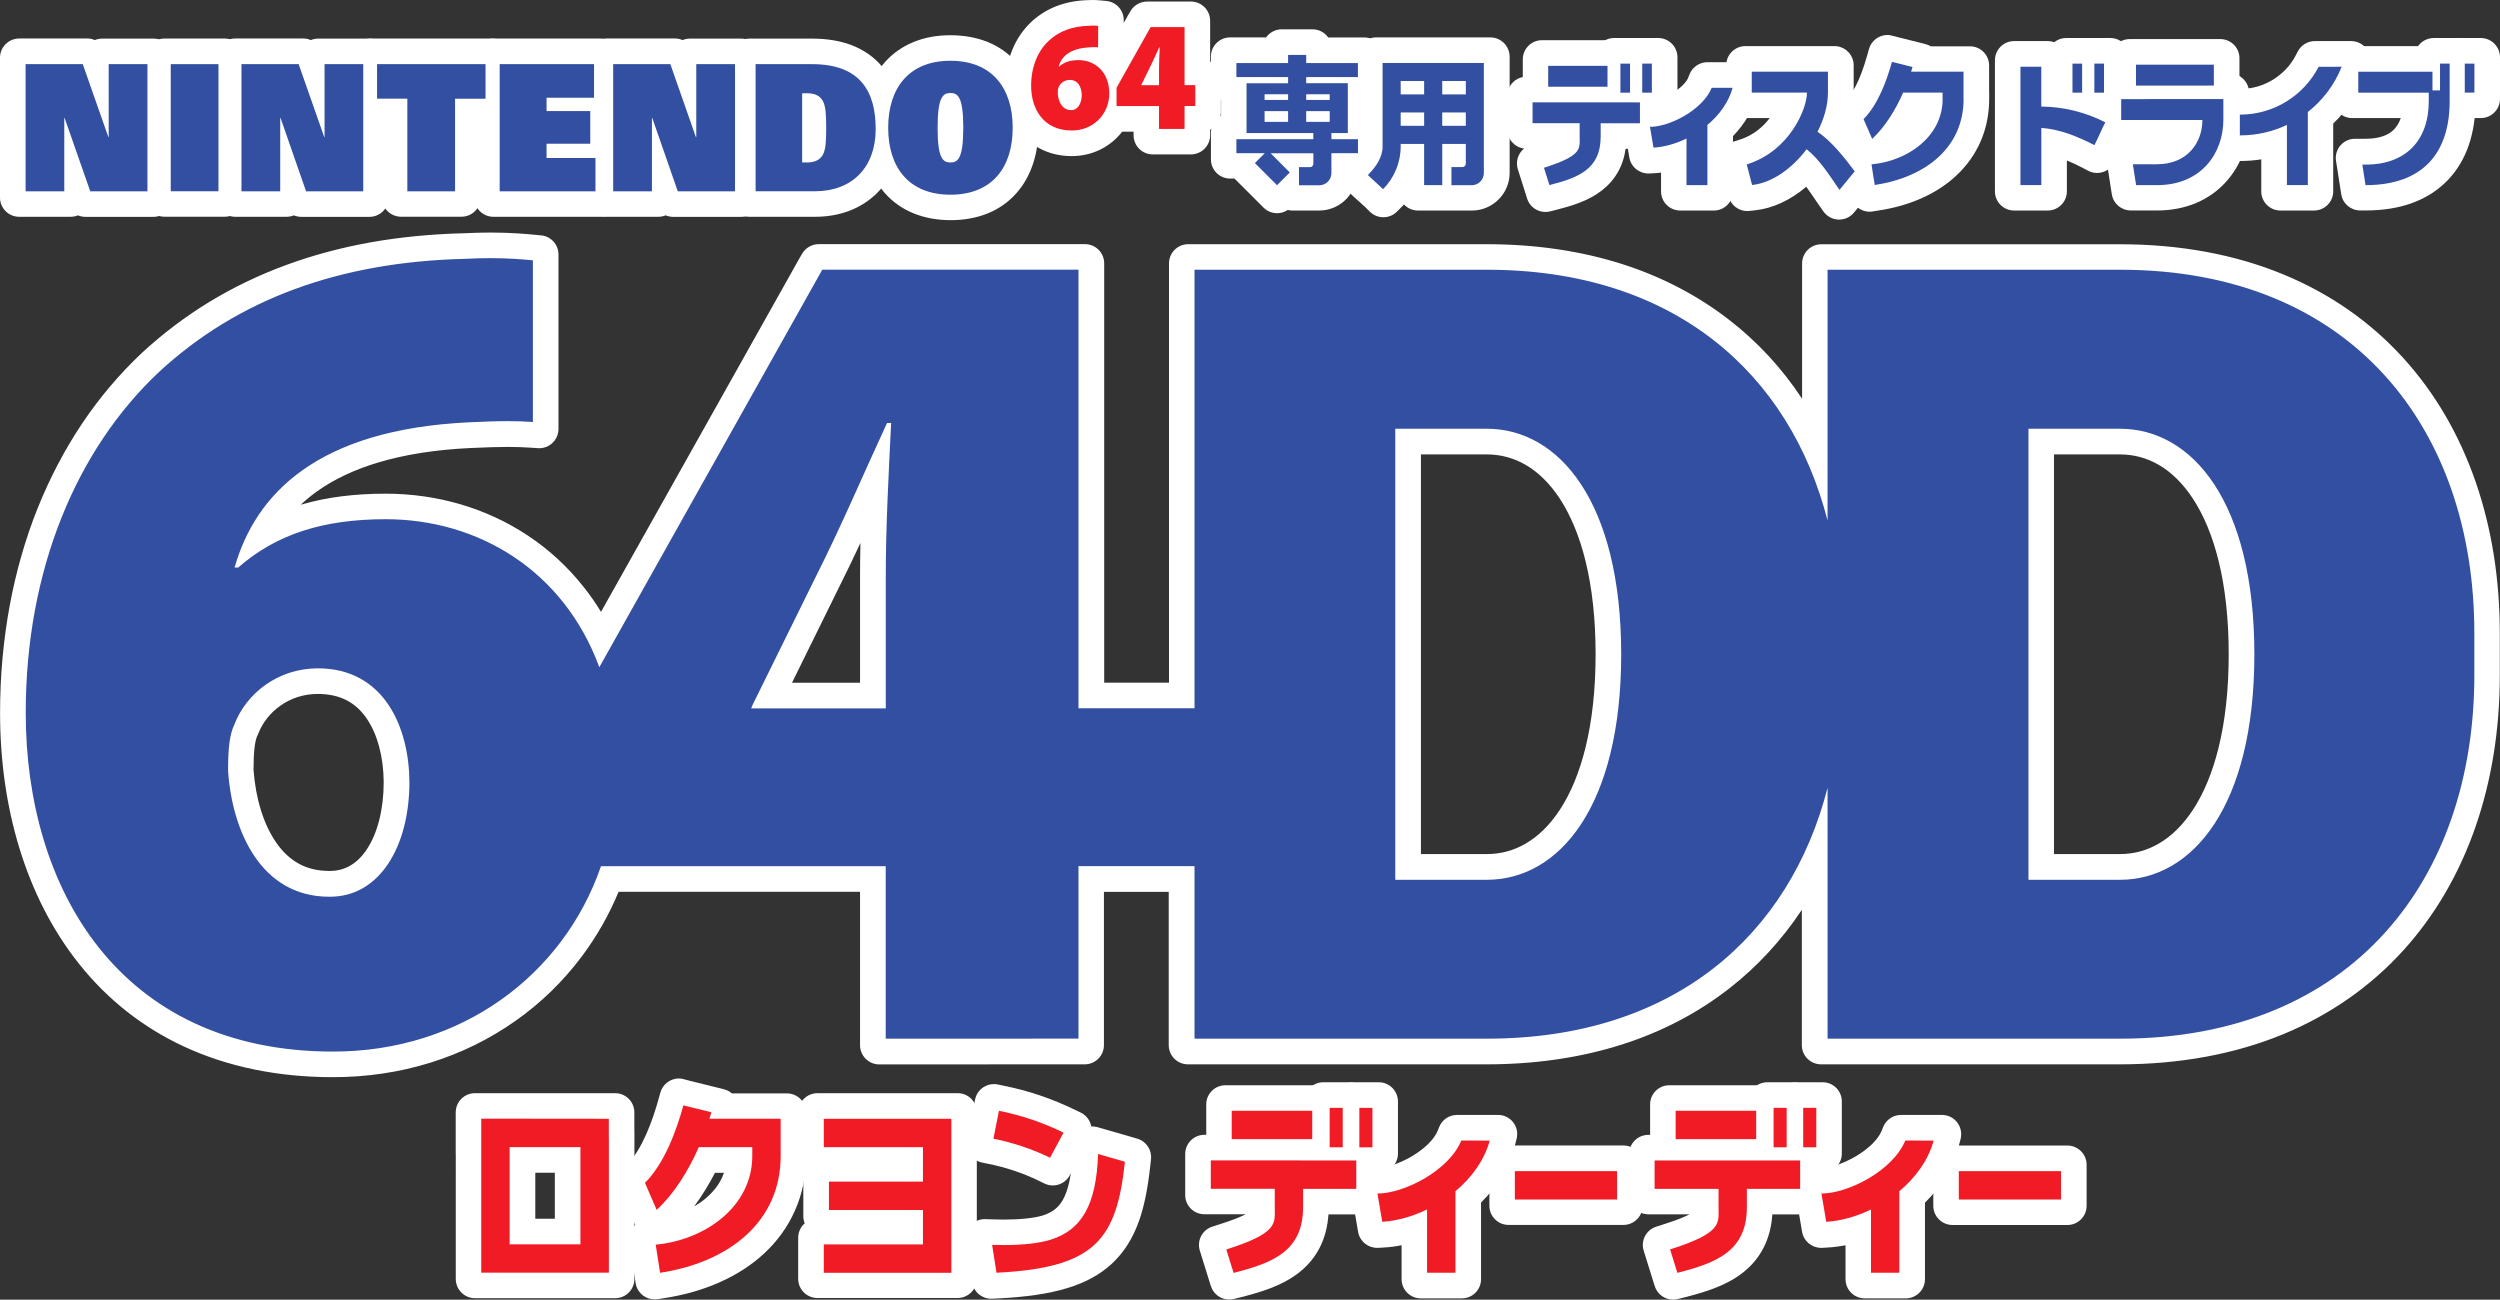 <?xml version="1.0" encoding="utf-8"?>
<!-- Generator: Adobe Illustrator 26.3.1, SVG Export Plug-In . SVG Version: 6.00 Build 0)  -->
<svg version="1.1" id="Layer_1" xmlns="http://www.w3.org/2000/svg" xmlns:xlink="http://www.w3.org/1999/xlink" x="0px" y="0px"
	 viewBox="0 0 3839 1995.8" style="enable-background:new 0 0 3839 1995.8;" xml:space="preserve">
<rect x="0" y="0" width="3839" height="1995.8" fill="#333333" stroke="none"/>
<style type="text/css">
	.st0{fill:#FFFFFF;}
	.st1{fill:#334FA2;}
	.st2{fill:#F01B25;}
</style>
<g>
	<g>
		<g>
			<path class="st0" d="M1961,312.6c-3.8,0-7.6-1.4-10.4-4.3l-47.8-47.8c-0.3-0.3-0.6-0.6-0.9-1H1889c-8.2,0-14.8-6.6-14.8-14.8v-41
				c0-8.2,6.6-14.8,14.8-14.8h0.8v-46.4h-0.8c-8.2,0-14.8-6.6-14.8-14.8v-41c0-8.2,6.6-14.8,14.8-14.8h64.8
				c1.1-7,7.2-12.4,14.6-12.4h47.1c7.4,0,13.5,5.4,14.6,12.5h64.8c8.2,0,14.8,6.6,14.8,14.8v41c0,8.2-6.6,14.8-14.8,14.8h-0.7v46.2
				h0.7c8.2,0,14.8,6.6,14.8,14.8v41c0,8.2-6.6,14.8-14.8,14.8h-25.9v6c0,23.8-19.3,43.1-43.1,43.1h-41.1c-3.8,0-7.2-1.4-9.8-3.7
				l-3.5,3.5C1968.5,311.2,1964.7,312.6,1961,312.6z"/>
			<path class="st0" d="M2015.4,74.5v9.8V87h69.6h9.7v9.7v21.5v9.7h-9.7h-5.7v75.7h5.7h9.7v9.7v21.5v9.7h-9.7h-30.9v11.5v9.3
				c0,15.7-12.7,28.4-28.4,28.4h-31.3h-9.7v-9.7v-9.9l-16.8,16.8l-6.9,6.9l-6.9-6.9l-34-34l-6.9-6.9l5.3-5.3h-19.8h-9.7V235v-21.5
				v-9.7h9.7h5.8v-75.9h-5.8h-9.7v-9.7V96.7v-9.7h9.7h69.6v-2.7v-9.7h9.7h27.8H2015.4 M1984.8,254.9v-8.2h9.7h12.3V245h-32.1
				L1984.8,254.9 M2015.4,45h-9.6h-27.8h-9.7c-9.9,0-18.7,4.9-24.1,12.4h-45.5h-9.7c-16.3,0-29.5,13.2-29.5,29.5v9.7v21.5v9.7
				c0,11.3,6.3,21,15.6,26v23.9c-9.3,5-15.6,14.8-15.6,26v9.7V235v9.7c0,16.3,13.2,29.5,29.5,29.5h6.7l3.6,3.6l34,34l6.9,6.9
				c5.8,5.8,13.3,8.7,20.9,8.7c5.7,0,11.4-1.7,16.4-5c2.3,0.6,4.8,0.9,7.3,0.9h9.7h31.3c28.9,0,53-21.4,57.2-49.1h2h9.7
				c16.3,0,29.5-13.2,29.5-29.5v-9.7v-21.5v-9.7c0-11.2-6.3-21-15.5-26V154c9.2-5,15.5-14.8,15.5-26v-9.7V96.8V87
				c0-16.3-13.2-29.5-29.5-29.5h-9.7h-45.5C2034.2,49.9,2025.4,45,2015.4,45L2015.4,45z"/>
		</g>
		<g>
			<path class="st0" d="M2124.1,319c-3.7,0-7.5-1.4-10.4-4.3l-6.9-6.8c-3-2.9-7.2-6.8-11-10.1c-4.7-4.3-8.9-8.1-12.4-11.5
				c0,0-7.1-7-7.1-7c-2.8-2.8-4.4-6.5-4.4-10.4c0-3.9,1.5-7.7,4.3-10.5l6.9-7c10.5-10.6,15.6-19.3,15.5-26.7c0,0,0-137.8,0-137.8
				c0-8.2,6.6-14.8,14.8-14.8h175.2c8.2,0,14.8,6.6,14.8,14.8v178.6c0,23.8-19.3,43.1-43.1,43.1h-82.9c-8.2,0-14.8-6.6-14.8-14.8
				v-15.2c-5.5,10.7-12.6,20.4-21,29l-6.9,7C2131.7,317.5,2127.9,319,2124.1,319z"/>
			<path class="st0" d="M2288.5,86.9v9.7v84.1v9.7v65.8v9.3c0,15.7-12.7,28.4-28.4,28.4h-31.3h-4.3h-9.7H2187h-9.7v-9.7v-53.6h-16.6
				c-0.6,11.4-3.2,22.5-7.5,33.2c-5.2,12.6-12.6,23.8-22.2,33.5l-6.9,7l-7-6.9c-3.2-3.1-7.4-6.9-11.4-10.5c-4.2-3.8-8.6-7.8-12-11.1
				l-7-6.9l6.9-7c13.6-13.7,19.9-25.5,19.8-37.2V96.7v-9.7h9.7h9.2h138.5h9.9H2288.5 M2224.4,135.2h16.6v-1h-16.6V135.2
				 M2160.6,135.2h16.4v-1h-16.4V135.2 M2224.4,183.4h16.6v-0.9h-16.6V183.4 M2160.6,183.4h16.4v-0.9h-16.4V183.4 M2224.4,246.7h4.3
				h12.3V245v-9.7v-4.5h-16.6V246.7 M2288.5,57.4h-7.8h-9.9h-138.5h-9.2h-9.7c-16.3,0-29.5,13.2-29.5,29.5v9.7v127.9
				c0,0.1,0,0.2,0,0.2c0,1.8-2.3,7.2-11.2,16.2c0,0,0,0-0.1,0.1l-6.9,7c-5.5,5.6-8.6,13.1-8.5,20.9c0.1,7.8,3.2,15.3,8.8,20.8l7,6.9
				c0.1,0.1,0.1,0.1,0.2,0.2c3.7,3.6,7.9,7.5,12.8,11.8c0,0,0,0,0.1,0c3.6,3.3,7.7,7,10.6,9.7l6.9,6.8c5.8,5.7,13.2,8.5,20.7,8.5
				c7.6,0,15.3-2.9,21-8.8l6.9-6.9l0,0c1.3-1.3,2.5-2.6,3.7-3.9c5.4,5.7,13.1,9.3,21.6,9.3h9.7h27.8h9.7h4.3h31.3
				c31.9,0,57.9-26,57.9-57.9v-9.3v-65.8v-9.7V96.7v-9.7C2318.1,70.6,2304.8,57.4,2288.5,57.4L2288.5,57.4z"/>
		</g>
		<g>
			<path class="st0" d="M3092.8,308.7c-8.2,0-14.8-6.6-14.8-14.8V92.7c0-8.2,6.6-14.8,14.8-14.8h51.6c8.2,0,14.8,6.6,14.8,14.8
				l0,47.8c29.6,3.3,58.7,12,84.9,25.5l8.8,4.5c3.5,1.8,6.1,4.9,7.3,8.7c1.2,3.7,0.8,7.8-1,11.3l-4.5,8.7
				c-2.3,4.3-5.4,11.1-7.8,16.5c-2.9,6.2-6.1,13.2-8.9,18.6l-4.5,8.7c-2.6,5-7.8,7.9-13.1,7.9c-2.3,0-4.6-0.5-6.8-1.7l-8.6-4.5
				c-12.8-6.6-28.7-14.1-45.7-19v68.3c0,8.2-6.6,14.8-14.8,14.8H3092.8z"/>
			<path class="st0" d="M3144.4,92.7v9.8v51.6c32.3,1.7,64.3,10.2,92.9,25l8.8,4.5l-4.5,8.7c-2.4,4.5-5.3,10.9-8.2,17.1
				c-3,6.4-6,13-8.6,17.9l-4.5,8.7l-8.7-4.5c-18.4-9.5-42.1-20.4-67.2-24.2v76.9v9.7h-9.7h-32.1h-9.7v-9.7V102.4v-9.7h9.7h32.1
				H3144.4L3144.4,92.7 M3144.4,63.1h-9.7h-32.1h-9.7c-16.3,0-29.5,13.2-29.5,29.5v9.7v181.8v9.7c0,16.3,13.2,29.5,29.5,29.5h9.7
				h32.1h9.7c16.3,0,29.5-13.2,29.5-29.5v-9.7v-37.7c8.8,3.6,16.9,7.6,24.1,11.3l8.6,4.5c4.4,2.3,9,3.4,13.7,3.4
				c10.6,0,20.9-5.8,26.2-15.9l4.5-8.7c0,0,0,0,0-0.1c2.9-5.7,6.3-12.8,9.2-19.2c2.4-5.3,5.4-11.8,7.5-15.8l4.5-8.6
				c3.6-7,4.4-15.1,2-22.6c-2.4-7.5-7.6-13.7-14.6-17.3l-8.8-4.5c-23.9-12.3-50.1-20.9-77-25.3v-25.1v-9.8
				C3173.9,76.3,3160.7,63.1,3144.4,63.1L3144.4,63.1z"/>
		</g>
		<g>
			<path class="st0" d="M3270.4,155.9c-8.2,0-14.8-6.6-14.8-14.8V89.5c0-8.2,6.6-14.8,14.8-14.8h139c8.2,0,14.8,6.6,14.8,14.8v51.6
				c0,8.2-6.6,14.8-14.8,14.8H3270.4z"/>
			<path class="st0" d="M3409.4,89.5v9.8v32v9.7h-9.7h-119.5h-9.7v-9.7V99.2v-9.7h9.7h119.5H3409.4 M3409.4,60h-9.7h-119.5h-9.7
				c-16.3,0-29.5,13.2-29.5,29.5v9.7v32.1v9.7c0,16.3,13.2,29.5,29.5,29.5h9.7h119.5h9.7c16.3,0,29.5-13.2,29.5-29.5v-9.7v-32v-9.8
				C3439,73.2,3425.7,60,3409.4,60L3409.4,60z"/>
		</g>
		<g>
			<path class="st0" d="M3501.9,308.8c-8.2,0-14.8-6.6-14.8-14.8v-67.3c-15.3,3.9-31.1,5.8-47.2,5.8h-10.2
				c-8.2,0-14.8-6.6-14.8-14.8v-51.7c0-8.2,6.6-14.8,14.8-14.8h10.3c20.5,0,40.5-5.6,58-16.3c17.4-10.7,31.5-25.8,40.8-43.8l2.8-5.4
				c2.5-4.9,7.6-8,13.1-8h55.7c4.9,0,9.5,2.5,12.3,6.6c2.7,4.1,3.2,9.3,1.3,13.9l-5.6,13.4c-11.1,27.5-28.4,52.1-50.2,71.7V294
				c0,8.2-6.6,14.8-14.8,14.8H3501.9z"/>
			<path class="st0" d="M3610.4,92.7l-5.6,13.5c-11,27.4-28.7,51.7-51.3,70.5v107.6v9.7h-9.7h-32.1h-9.7v-9.7v-77.6
				c-19.8,7.4-40.6,11.1-61.9,11.1h-0.5h-9.7V208V176v-9.8h9.8h0.5c23.2,0,45.9-6.4,65.7-18.5c19.6-12,35.6-29.1,46.2-49.6l2.8-5.3
				h6h35.2H3610.4 M3610.4,63.1h-14.5h-35.2h-6c-11,0-21.1,6.1-26.2,15.9l-2.8,5.3c0,0,0,0.1,0,0.1c-8,15.6-20.2,28.7-35.4,38
				c-15.1,9.3-32.5,14.2-50.2,14.2h-0.5h-9.8c-16.3,0-29.5,13.2-29.5,29.5v9.8V208v9.7c0,16.3,13.2,29.5,29.5,29.5h9.7h0.5
				c10.9,0,21.7-0.8,32.4-2.5v39.4v9.7c0,16.3,13.2,29.5,29.5,29.5h9.7h32.1h9.7c16.3,0,29.5-13.2,29.5-29.5v-9.7v-94.4
				c21.2-20.3,38-45.1,49.1-72.5l5.6-13.3c3.8-9.1,2.8-19.5-2.7-27.7C3629.5,68,3620.2,63.1,3610.4,63.1L3610.4,63.1z M3610.4,122.2
				L3610.4,122.2L3610.4,122.2L3610.4,122.2z"/>
		</g>
		<g>
			<path class="st0" d="M2367.8,157.6c-8.2,0-14.8-6.6-14.8-14.8V91.3c0-8.2,6.6-14.8,14.8-14.8h110.6c8.2,0,14.8,6.6,14.8,14.8
				v51.6c0,8.2-6.6,14.8-14.8,14.8H2367.8z"/>
			<path class="st0" d="M2478.4,91.3v9.8v32v9.7h-9.7h-91.1h-9.7v-9.7V101v-9.7h9.7h91.1H2478.4 M2478.4,61.7h-9.7h-91.1h-9.7
				c-16.3,0-29.5,13.2-29.5,29.5v9.7v32.1v9.7c0,16.3,13.2,29.5,29.5,29.5h9.7h91.1h9.7c16.3,0,29.5-13.2,29.5-29.5v-9.7v-32v-9.8
				C2507.9,75,2494.7,61.7,2478.4,61.7L2478.4,61.7z"/>
		</g>
		<g>
			<path class="st0" d="M2824.1,322.8c-0.2,0-0.4,0-0.6,0c-4.6-0.2-8.9-2.6-11.5-6.4l-7.4-10.7l-5-7.3
				c-7.8-11.5-15.8-23.2-23.9-33.1c-24.9,25-53.6,40.3-82.4,43.4l-8.5,0.9c-0.5,0.1-1,0.1-1.5,0.1c-6.7,0-12.7-4.6-14.3-11.2l-2-8.1
				c-0.3-1.1-1.1-4.3-2.6-10.2c-1.8-7.2-4.9-19.1-5.3-20.8c0,0-2.6-9.4-2.6-9.4c-2.1-7.7,2.2-15.7,9.8-18.1l9.1-2.9
				c29.7-9.2,47.9-28.9,58-43.8c4-5.9,7.5-12.3,10.4-18.5h-63.2c-8.2,0-14.8-6.6-14.8-14.8v-51.6c0-8.2,6.6-14.8,14.8-14.8h136.7
				c8.2,0,14.8,6.6,14.8,14.8l0,42c0,16.7-3.6,34.7-10.4,52.7c17.2,15.4,32.5,34.7,46.6,53.6l4.6,6c4.2,5.5,4,13.1-0.4,18.4
				l-4.9,5.9l-31.7,38.4C2832.7,320.8,2828.5,322.8,2824.1,322.8z"/>
			<path class="st0" d="M2816.9,100.3v9.7v32.3c0,18-4.6,37.5-13.4,57c19.1,15,36.5,36.6,52.6,58.1l4.6,6.1l-4.9,5.9l-23.4,28.5
				l-8.3,10l-7.4-10.7c-1.5-2.2-3-4.3-4.4-6.5c-11.7-17.2-23.6-34.9-36.7-47.4c-24.4,29-54.5,47.4-83.9,50.5l-8.5,0.9l-2.1-8.3
				c-0.6-2.2-7.3-28.8-8.1-31.4l-2.6-9.2l9.1-2.9c33.6-10.4,54.4-32.7,65.8-49.6c10.1-15,16.2-30.3,18.6-41.6H2690h-9.7v-9.7v-32.1
				v-9.7h9.7h117.2H2816.9L2816.9,100.3 M2816.9,70.8h-9.7H2690h-9.7c-16.3,0-29.5,13.2-29.5,29.5v9.7v32.1v9.7
				c0,16.3,13.2,29.5,29.5,29.5h9.7h27.6c-9.2,12.1-24.1,26.4-46.8,33.4c0,0-0.1,0-0.1,0l-9.1,2.9c-15.2,4.8-23.9,20.8-19.6,36.1
				l2.6,9.2c0,0.1,0.1,0.2,0.1,0.3c0.6,2,3.6,13.9,5.2,20.3c1.6,6.3,2.3,9,2.6,10.2l2,8c3.3,13.3,15.2,22.4,28.6,22.4
				c1,0,2.1-0.1,3.1-0.2l8.5-0.9c0,0,0.1,0,0.1,0c27.4-2.9,54.6-15.6,78.9-36.2c4.6,6.3,9.1,13,13.6,19.5l0.5,0.8l4.5,6.5
				c0,0,0,0.1,0.1,0.1l7.4,10.7c5.3,7.6,13.8,12.4,23.1,12.8c0.4,0,0.9,0,1.3,0c8.8,0,17.2-3.9,22.8-10.8l8.3-10l23.4-28.4l4.9-5.8
				c8.8-10.6,9.2-25.8,0.8-36.8l-4.6-6c-12.6-16.8-26.1-34-41.3-48.8c5.3-16.5,8-32.7,8-48.5v-32.3v-9.7
				C2846.4,84,2833.2,70.8,2816.9,70.8L2816.9,70.8z"/>
		</g>
		<g>
			<path class="st0" d="M3172.9,166.8c-8.2,0-14.8-6.6-14.8-14.8V87.9c0-8.2,6.6-14.8,14.8-14.8h67.7c8.2,0,14.8,6.6,14.8,14.8V152
				c0,8.2-6.6,14.8-14.8,14.8H3172.9z"/>
			<path class="st0" d="M3240.7,87.9v9.7v44.6v9.7h-9.7h-14.8h-9h-0.8h-9h-14.8h-9.7v-9.7V97.7v-9.7h9.7h14.8h9h0.8h9h14.8H3240.7
				 M3240.7,58.4h-9.7h-14.8h-9h-0.8h-9h-14.8h-9.7c-16.3,0-29.5,13.2-29.5,29.5v9.7v44.6v9.7c0,16.3,13.2,29.5,29.5,29.5h9.7h14.8
				h9h0.8h9h14.8h9.7c16.3,0,29.5-13.2,29.5-29.5v-9.7V97.7v-9.7C3270.2,71.6,3257,58.4,3240.7,58.4L3240.7,58.4z"/>
		</g>
		<g>
			<path class="st0" d="M3775.2,166.7c-8.2,0-14.8-6.6-14.8-14.8v-64c0-8.2,6.6-14.8,14.8-14.8h34.3c8.2,0,14.8,6.6,14.8,14.8v64
				c0,8.2-6.6,14.8-14.8,14.8H3775.2z"/>
			<path class="st0" d="M3809.5,87.9v9.7v44.5v9.7h-9.7h-14.8h-9.7v-9.7V97.7v-9.7h9.7h14.8H3809.5 M3809.5,58.4h-9.7h-14.8h-9.7
				c-16.3,0-29.5,13.2-29.5,29.5v9.7v44.5v9.7c0,16.3,13.2,29.5,29.5,29.5h9.7h14.8h9.7c16.3,0,29.5-13.2,29.5-29.5v-9.7V97.7v-9.7
				C3839,71.6,3825.8,58.4,3809.5,58.4L3809.5,58.4z"/>
		</g>
		<g>
			<path class="st0" d="M3271.9,308.7c-7.3,0-13.5-5.3-14.6-12.5l-1.3-8.3l-6.8-43.4c-0.7-4.3,0.6-8.6,3.4-11.9
				c2.8-3.3,6.9-5.2,11.2-5.2h48.5c10.2,0,24.4-2.2,34.2-12.9c0,0,0,0,0.1-0.1c1.6-1.8,3.1-3.7,4.4-5.8h-103.3
				c-8.2,0-14.8-6.6-14.8-14.8v-51.6c0-8.2,6.6-14.8,14.8-14.8H3424c8.2,0,14.8,6.6,14.8,14.8l0,41.5c0,32.8-11.3,63.3-31.7,85.8
				c-23.1,25.6-55.9,39.1-94.7,39.1H3271.9z"/>
			<path class="st0" d="M3424,142.3v9.7v22v9.7c0,29-9.8,56-27.9,75.9c-20.3,22.4-49.3,34.3-83.8,34.3h-32.1h-8.4l-1.3-8.3l-5-32.1
				l-1.8-11.3h11.4h37.1c18.9,0,34.5-6.1,45.1-17.7c7.6-8.2,12.4-18.8,14.2-30.6h-114.1h-9.7v-9.7V152v-9.7h9.7h156.8H3424
				L3424,142.3 M3424,112.7h-9.7h-156.8h-9.7c-16.3,0-29.5,13.2-29.5,29.5v9.7v32.1v9.7c0,14.2,10,26.1,23.4,28.9
				c-0.1,0.1-0.1,0.2-0.2,0.2c-5.6,6.6-8.1,15.2-6.7,23.8l1.8,11.3l5,32.1l1.3,8.2c2.2,14.4,14.6,25,29.2,25h8.4h32.1
				c21,0,40.7-3.7,58.4-10.9c18.3-7.5,34.2-18.6,47.3-33.1c22.9-25.2,35.5-59.3,35.5-95.7V174v-22v-9.7
				C3453.5,126,3440.3,112.7,3424,112.7L3424,112.7z"/>
		</g>
		<g>
			<path class="st0" d="M2871,310.2c-7,0-13.3-5-14.5-12.2c0,0-1.7-9.5-1.7-9.6c-2.3-13.4-3.9-23.7-5.1-32.6l-1.4-10.2
				c-0.5-4,0.6-8,3.1-11.2c1.3-1.6,2.8-2.9,4.5-3.8l-16.5-38.2l-2.6-6.1c-2.4-5.5-1.2-11.9,3-16.2c0,0,4.7-4.8,4.7-4.8
				c14.3-14.4,27.2-41,37.2-77l2.6-9.2c1.8-6.5,7.7-10.8,14.2-10.8c1.2,0,2.4,0.1,3.7,0.5l9.3,2.4l31.5,7.9l9.9,2.5
				c2.7,0.7,5.1,2.1,7,4h65.4c8.2,0,14.8,6.6,14.8,14.8v40.2c0.1,0.6,0.1,1.1,0.1,1.7v9.7c0,42.2-16.1,79.3-46.4,107.3
				c-27.4,25.3-65.7,42.4-110.8,49.2l-9.4,1.5C2872.5,310.1,2871.8,310.2,2871,310.2z M2938.3,166.8c-8.4,16.8-20.6,37-36.6,54.6
				c12.1-4.4,23.1-10.6,32.1-18.3c0,0,0.1,0,0.1-0.1c8.8-7.4,19.2-19.4,23.2-36.3H2938.3z"/>
			<path class="st0" d="M2898.4,83.2l9.3,2.4l31.6,7.9l9.8,2.5l-1.3,4.4h67.4h9.7v9.7v14.3v9.7v8.2h0.1v9.7
				c0,37.9-14.4,71.3-41.6,96.4c-25.2,23.3-60.8,39.1-103,45.5l-9.5,1.5l-1.7-9.5c-2.1-12.2-3.7-22.7-5-32.1l-1.4-10.1l10.1-1
				c26.3-2.4,51.9-12.7,70.2-28.4c13.2-11.1,28.7-30.1,30-58.2v-4V152H2929c-9.7,21-25.3,48.1-47.3,68.4l-10.1,9.4l-5.5-12.7
				l-13.2-30.4l-2.7-6.1l4.6-4.7c16.3-16.4,30.1-44.6,41-83.5L2898.4,83.2 M2898.4,53.7c-12.9,0-24.8,8.6-28.4,21.6l-2.6,9.2
				c-11.8,42.4-24.7,61.8-33.5,70.6c-0.1,0.1-0.1,0.1-0.2,0.2l-4.6,4.7c-8.4,8.6-10.8,21.4-6,32.5l2.7,6.1l12.5,28.9
				c-4,6-5.6,13.2-4.7,20.3l1.4,10.1c1.2,9,2.9,19.5,5.2,33.1c0,0.1,0,0.1,0,0.2l1.7,9.5c2.5,14.3,15,24.4,29.1,24.4
				c1.5,0,3.1-0.1,4.6-0.4l9.4-1.5c48-7.3,89-25.6,118.5-53c16.6-15.3,29.4-33.3,38.1-53.4c8.6-20,13-41.8,13-64.7v-9.7
				c0-0.8,0-1.6-0.1-2.4v-5.7v-9.7v-14.3v-9.7c0-16.3-13.2-29.5-29.5-29.5h-9.7h-50.6c-2.6-1.6-5.4-2.8-8.4-3.5l-9.8-2.5l-31.5-7.9
				l-9.2-2.3C2903.3,54,2900.8,53.7,2898.4,53.7L2898.4,53.7z"/>
		</g>
		<g>
			<path class="st0" d="M3624.3,308.7c-7.3,0-13.5-5.3-14.6-12.5l-1.3-8.3c-0.5-3-4.7-30.3-4.9-31.5l-1.8-11.3
				c-0.7-4.3,0.6-8.6,3.4-11.9c2.8-3.3,6.9-5.2,11.2-5.2h16.4c43.3,0,68-21.1,71.8-61.3h-92.8c-8.2,0-14.8-6.6-14.8-14.8v-51.6
				c0-8.2,6.6-14.8,14.8-14.8h110.9c1.1-7,7.2-12.4,14.6-12.4h34.3c8,0,14.6,6.4,14.8,14.5c0,0,0.2,9.9,0.2,10v57.5
				c0,46.9-12.8,84.2-38,110.9c-26.7,28.3-65.7,42.6-115.8,42.6H3624.3z"/>
			<path class="st0" d="M3771.5,87.9l0.2,9.7v44.4v13v0.1c0,43-11.4,76.9-34,100.7c-23.8,25.2-59.2,38-105.1,38h-8.4l-1.3-8.3
				c-0.5-3.1-4.9-31.5-4.9-31.5l-1.8-11.3h11.4h5c55.3,0,87.1-32,87.1-87.7v-3.2h-98.4h-9.7v-9.7v-32.1v-9.7h9.7h113.9h1.8v-2.7
				v-9.7h9.7h14.8H3771.5 M3771.5,58.4h-9.7h-14.8h-9.7c-9.9,0-18.7,4.9-24.1,12.4h-91.6h-9.7c-16.3,0-29.5,13.2-29.5,29.5v9.7v32.1
				v9.7c0,16.3,13.2,29.5,29.5,29.5h9.7h65c-2.4,7.1-5.9,12.9-10.5,17.6c-9.4,9.5-24,14.2-43.4,14.2h-5h-11.4
				c-8.6,0-16.8,3.8-22.4,10.3c-5.6,6.6-8.1,15.2-6.7,23.8l1.8,11.3c0.2,1.1,4.4,28,4.9,31.5l1.3,8.2c2.2,14.4,14.6,25,29.2,25h8.4
				c26.3,0,50.1-3.8,70.9-11.3c21.9-7.9,40.6-20,55.7-35.9c27.9-29.5,42-70.2,42-121v-0.1v-13V97.7c0-0.2,0-0.4,0-0.6l-0.2-9.7
				C3800.7,71.3,3787.5,58.4,3771.5,58.4L3771.5,58.4z"/>
		</g>
		<g>
			<path class="st0" d="M131.3,318.4c-4.5,0-8.7-2.1-11.5-5.5c-2.7,3.3-6.8,5.4-11.4,5.4h-79c-8.2,0-14.8-6.6-14.8-14.8V88.6
				c0-8.2,6.6-14.8,14.8-14.8h104.7c4.6,0,8.8,2.1,11.5,5.5c2.7-3.3,6.8-5.4,11.4-5.4h78.8c8.2,0,14.8,6.6,14.8,14.8v214.9
				c0,8.2-6.6,14.8-14.8,14.8H131.3z"/>
			<path class="st0" d="M134.2,88.6l2.3,6.6l20.7,59V98.5v-9.7h9.7h59.5h9.6v9.7v195.4v9.7h-9.7h-87.8h-7l-2.3-6.6l-20.6-59.4v56.1
				v9.7h-9.7H39.3h-9.7v-9.7V98.5v-9.8h9.7h87.9H134.2 M134.2,59.1h-7H39.3h-9.7C13.2,59.1,0,72.3,0,88.6v9.8v195.3v9.7
				c0,16.3,13.2,29.5,29.5,29.5h9.7h59.5h9.7c4,0,7.8-0.8,11.3-2.2c3.6,1.5,7.5,2.3,11.5,2.3h7h87.8h9.7c16.3,0,29.5-13.2,29.5-29.5
				v-9.7V98.5v-9.7c0-16.3-13.2-29.5-29.5-29.5h-9.6h-59.5h-9.7c-4,0-7.9,0.8-11.4,2.3C142.2,59.9,138.3,59.1,134.2,59.1L134.2,59.1
				z"/>
		</g>
		<g>
			<path class="st0" d="M462.9,318.4c-4.5,0-8.7-2.1-11.5-5.5c-2.7,3.3-6.8,5.4-11.4,5.4h-78.9c-8.2,0-14.8-6.6-14.8-14.8V88.6
				c0-8.2,6.6-14.8,14.8-14.8h104.6c4.6,0,8.8,2.1,11.6,5.6c2.7-3.3,6.8-5.5,11.5-5.5h78.7c8.2,0,14.8,6.6,14.8,14.8v214.9
				c0,8.2-6.6,14.8-14.8,14.8H462.9z"/>
			<path class="st0" d="M465.7,88.6l2.3,6.6l20.8,59.2V98.5v-9.7h9.7h59.4h9.6v9.7v195.4v9.7h-9.7h-87.8h-7l-2.3-6.6L440,237.7v56.1
				v9.7h-9.7h-59.4h-9.7v-9.7V98.5v-9.8h9.7h87.8H465.7 M465.7,59.1h-7h-87.8h-9.7c-16.3,0-29.5,13.2-29.5,29.5v9.8v195.3v9.7
				c0,16.3,13.2,29.5,29.5,29.5h9.7h59.4h9.7c4,0,7.8-0.8,11.3-2.2c3.6,1.5,7.5,2.3,11.5,2.3h7h87.8h9.7c16.3,0,29.5-13.2,29.5-29.5
				v-9.7V98.5v-9.7c0-16.3-13.2-29.5-29.5-29.5h-9.6h-59.4h-9.7c-4,0-7.9,0.8-11.4,2.3C473.8,59.9,469.8,59.1,465.7,59.1L465.7,59.1
				z"/>
		</g>
		<g>
			<path class="st0" d="M1033.7,318.4c-4.5,0-8.7-2.1-11.5-5.5c-2.7,3.3-6.8,5.4-11.4,5.4h-79c-8.2,0-14.8-6.6-14.8-14.8V88.6
				c0-8.2,6.6-14.8,14.8-14.8h104.6c4.6,0,8.8,2.1,11.6,5.6c2.7-3.3,6.8-5.5,11.5-5.5h78.8c8.2,0,14.8,6.6,14.8,14.8v214.9
				c0,8.2-6.6,14.8-14.8,14.8H1033.7z"/>
			<path class="st0" d="M1036.5,88.6l2.3,6.6l20.8,59.3v-56v-9.7h9.7h59.4h9.6v9.7v195.4v9.7h-9.7h-87.8h-7l-2.3-6.6l-20.6-59.4
				v56.1v9.7h-9.7h-59.5h-9.7v-9.7V98.5v-9.8h9.7h87.8H1036.5 M1036.5,59.1h-7h-87.8h-9.7c-16.3,0-29.5,13.2-29.5,29.5v9.8v195.3
				v9.7c0,16.3,13.2,29.5,29.5,29.5h9.7h59.5h9.7c4,0,7.8-0.8,11.3-2.2c3.6,1.5,7.5,2.3,11.5,2.3h7h87.8h9.7
				c16.3,0,29.5-13.2,29.5-29.5v-9.7V98.5v-9.7c0-16.3-13.2-29.5-29.5-29.5h-9.6h-59.4h-9.7c-4,0-7.9,0.8-11.4,2.3
				C1044.5,59.9,1040.6,59.1,1036.5,59.1L1036.5,59.1z"/>
		</g>
		<g>
			<path class="st0" d="M252.5,318.2c-8.2,0-14.8-6.6-14.8-14.8V88.7c0-8.2,6.6-14.8,14.8-14.8h92.8c8.2,0,14.8,6.6,14.8,14.8v214.7
				c0,8.2-6.6,14.8-14.8,14.8H252.5z"/>
			<path class="st0" d="M345.2,88.7v9.7v195.2v9.7h-9.7h-73.3h-9.7v-9.7V98.5v-9.7h9.7h73.3H345.2 M345.2,59.2h-9.7h-73.3h-9.7
				c-16.3,0-29.5,13.2-29.5,29.5v9.7v195.2v9.7c0,16.3,13.2,29.5,29.5,29.5h9.7h73.3h9.7c16.3,0,29.5-13.2,29.5-29.5v-9.7V98.5v-9.7
				C374.7,72.4,361.5,59.2,345.2,59.2L345.2,59.2z"/>
		</g>
		<g>
			<path class="st0" d="M615.9,318.2c-8.2,0-14.8-6.6-14.8-14.8V176h-31.8c-8.2,0-14.8-6.6-14.8-14.8V88.7c0-8.2,6.6-14.8,14.8-14.8
				h186c8.2,0,14.8,6.6,14.8,14.8v72.7c0,8.2-6.6,14.8-14.8,14.8h-31.9v127.3c0,8.2-6.6,14.8-14.8,14.8H615.9z"/>
			<path class="st0" d="M755.3,88.7v9.7v53.2v9.7h-9.7h-36.9v132.3v9.7h-9.7h-73.3h-9.7v-9.7V161.3h-36.8h-9.7v-9.7V98.5v-9.7h9.7
				h166.7H755.3 M755.3,59.2h-9.6H579.1h-9.7c-16.3,0-29.5,13.2-29.5,29.5v9.7v53.1v9.7c0,16.3,13.2,29.5,29.5,29.5h9.7h7.3v102.9
				v9.7c0,16.3,13.2,29.5,29.5,29.5h9.7h73.3h9.7c16.3,0,29.5-13.2,29.5-29.5v-9.7V190.9h7.4h9.7c16.3,0,29.5-13.2,29.5-29.5v-9.7
				V98.5v-9.7C784.8,72.4,771.6,59.2,755.3,59.2L755.3,59.2z"/>
		</g>
		<g>
			<path class="st0" d="M1459.5,323.5c-18.6,0-35.8-3.1-51.1-9.3c-15.3-6.2-28.5-15.5-39-27.6c-6.2-7-11.4-14.9-15.7-23.6
				c-5.1,9.1-11.4,17.2-18.8,24.4c-21,20.2-49.8,30.9-83.3,30.9h-100.9c-8.2,0-14.8-6.6-14.8-14.8V88.7c0-8.2,6.6-14.8,14.8-14.8
				h96.5c42.3,0,74.3,12.4,95.3,36.8c4.6,5.3,8.6,11.1,11.9,17.4c4.2-8.2,9.2-15.7,15.1-22.4c10.5-12,23.6-21.2,39-27.5
				c15.1-6.2,32.3-9.4,51.2-9.4c18.9,0,36.1,3.2,51.2,9.4c15.2,6.2,28.4,15.5,39,27.6c19.6,22.3,29.9,53.6,29.9,90.5
				c0,37-10.4,68.3-30,90.5c-10.6,12.1-23.8,21.4-39,27.5C1495.4,320.4,1478.2,323.5,1459.5,323.5z"/>
			<path class="st0" d="M1459.5,83.6c16.8,0,32.2,2.8,45.6,8.3c13.1,5.3,24.4,13.3,33.5,23.6c17.2,19.6,26.3,47.5,26.3,80.7
				c0,33.3-9.1,61.2-26.3,80.7c-9.1,10.3-20.3,18.3-33.5,23.6c-13.4,5.4-28.8,8.2-45.6,8.2c-16.9,0-32.2-2.9-45.6-8.3
				c-13.1-5.3-24.4-13.3-33.5-23.6c-15.7-17.8-24.6-42.6-26.1-72c-2.7,60.1-42.5,98.6-102.9,98.6h-91.2h-9.7v-9.7V98.5v-9.7h9.7
				h86.7c37.8,0,66.1,10.6,84.1,31.6c14.3,16.7,21.9,39.2,23.2,68.6c1.2-30,10.2-55.3,26.1-73.4c9.1-10.3,20.3-18.2,33.5-23.6
				C1427.3,86.4,1442.7,83.6,1459.5,83.6 M1459.5,239.8c3.2,0,3.8-0.3,5.2-3.2c3.1-6.5,4.6-20.1,4.6-40.4c0-20-1.5-33.5-4.5-40.1
				c-1.5-3.2-2.5-3.4-5.3-3.4c-2.9,0-3.8,0.2-5.3,3.4c-3,6.5-4.5,20.1-4.5,40.2c-0.1,32.9,4.2,40.8,6.1,42.6
				C1456,239.3,1456.6,239.8,1459.5,239.8 M1241.7,239.7c8.6-0.6,11.5-3.7,13.3-6.7c3.9-6.6,3.9-24.6,3.9-36.6
				c0-14.5-0.3-30.5-4-36.8c-1.8-3.1-4.7-6.1-13.2-6.6V239.7 M1459.5,54.1c-20.8,0-39.9,3.5-56.8,10.5
				c-17.5,7.2-32.4,17.8-44.4,31.5c-1.5,1.7-3,3.5-4.4,5.4c-0.1-0.1-0.2-0.2-0.2-0.3c0,0,0,0,0,0c-12.2-14.2-27.9-25-46.6-32.1
				c-17.3-6.5-37.5-9.8-59.9-9.8h-86.7h-9.7c-16.3,0-29.5,13.2-29.5,29.5v9.7v195.2v9.7c0,16.3,13.2,29.5,29.5,29.5h9.7h91.2
				c37.4,0,69.7-12.1,93.6-35c2.7-2.6,5.4-5.4,7.8-8.3c1.7,2.3,3.5,4.5,5.4,6.6c12.1,13.8,27.1,24.4,44.6,31.5
				c17.1,6.9,36.2,10.4,56.7,10.4c20.7,0,39.7-3.5,56.7-10.3c17.4-7,32.4-17.6,44.6-31.5c22-24.9,33.6-59.6,33.6-100.2
				c0-40.5-11.6-75.2-33.6-100.2c-12.1-13.8-27.1-24.4-44.5-31.5C1499.4,57.6,1480.3,54.1,1459.5,54.1L1459.5,54.1z"/>
		</g>
		<g>
			<path class="st0" d="M1645.7,225c-27.8,0-50.9-10.5-66.7-30.3c-13.1-16.3-20.3-38.7-20.3-63.1c0-35.1,12.4-66,34.9-87.2
				c20.3-18.8,46.4-28.7,77.8-29.5l0.4,0c1.9-0.1,3.9-0.2,5.9-0.2c3.4,0,6.1,0.2,8.2,0.3c0.6,0,1.1,0.1,1.5,0.1c0.4,0,0.7,0,1.1,0.1
				l9,0.9c7.6,0.8,13.4,7.2,13.3,14.9l-0.1,9l-0.2,32.7l-0.1,10.6c0,2.5-0.7,4.9-1.9,7c0.6,0.7,1.2,1.4,1.8,2.1l35.2-62.8l2.9-5.1
				c2.6-4.6,7.5-7.5,12.8-7.5h67.3c8.2,0,14.8,6.6,14.8,14.8v74.4h1.8c8.2,0,14.8,6.6,14.8,14.8v51.6c0,8.2-6.6,14.8-14.8,14.8h-1.8
				v20.3c0,8.2-6.6,14.8-14.8,14.8H1770c-8.2,0-14.8-6.6-14.8-14.8v-20.2h-40c-3.2,5-6.9,9.7-11.2,13.9
				C1688.8,216.6,1668,225,1645.7,225z"/>
			<path class="st0" d="M1677.8,29.5c4,0,7.1,0.3,9.3,0.4h0.1l9,0.9l-0.1,9l-0.2,32.8l-0.1,10.5l-10.4-0.8c-1.3-0.2-2.7-0.2-4.1-0.2
				c-2,0-4.2,0.1-7.5,0.3c-3,0.1-5.6,0.4-8.1,0.7c11.6,1.9,22.2,7.1,30.3,15.3c6.7,6.7,11.5,15,14.3,24.5l48.3-86.1l2.9-5h5.7h52
				h9.6v9.7V121h6.8h9.7v9.7v32.1v9.7h-9.7h-6.8v25.3v9.7h-9.7h-39.2h-9.7v-9.7v-25.2h-55.3h-8.1c-3.2,6.7-7.5,12.9-12.9,18.2
				c-12.5,12.4-29.5,19.3-48,19.3c-23.1,0-42.2-8.6-55.1-24.7c-11-13.8-17-32.9-17-53.9c0-31,10.7-58.1,30.2-76.4
				c17.5-16.2,40.5-24.8,68.2-25.5C1674,29.6,1675.9,29.5,1677.8,29.5 M1768.1,120.9h2V117L1768.1,120.9 M1644.7,159.3L1644.7,159.3
				c4.2,0,6.5-7,6.5-13.5c0-4.1-1-7.9-2.6-10.3c-1.5-2.2-3.2-3.1-6.1-3.1c-4,0-6.9,2.7-7.9,5.2l-0.2,0.4l-0.1,0.3
				c-0.1,0.4-0.3,1.5-0.4,4.8c0.4,4.9,1.8,9.4,3.7,12.3C1639.6,158.1,1641.6,159.3,1644.7,159.3 M1677.8,0c-2.4,0-4.6,0.1-6.6,0.2
				l-0.3,0c-35,0.9-64.4,12.2-87.2,33.4c0,0-0.1,0.1-0.1,0.1c-25.5,24-39.5,58.7-39.5,97.9c0,27.7,8.3,53.4,23.5,72.3
				c18.4,23.1,46.2,35.8,78.2,35.8c26.3,0,50.7-9.9,68.9-27.9c3.1-3,5.9-6.2,8.5-9.6h17.5v5.4c0,16.3,13.2,29.5,29.5,29.5h9.7h39.2
				h9.7c16.3,0,29.5-13.2,29.5-29.5v-8.5c9.8-4.8,16.5-14.9,16.5-26.5v-9.7v-32.1V121c0-11.6-6.7-21.7-16.5-26.5V41.6v-9.7
				c0-16.3-13.2-29.5-29.5-29.5h-9.6h-52h-5.7c-10.6,0-20.4,5.7-25.7,14.9l-2.9,5c0,0-0.1,0.1-0.1,0.1l-7.2,12.8l0-4
				c0.2-15.3-11.4-28.2-26.6-29.7l-9-0.9c-0.7-0.1-1.3-0.1-2-0.1c-0.4,0-0.8,0-1.2-0.1C1684.8,0.2,1681.6,0,1677.8,0L1677.8,0z"/>
		</g>
		<g>
			<path class="st0" d="M757.6,318.3c-8.2,0-14.8-6.6-14.8-14.8V88.7c0-8.2,6.6-14.8,14.8-14.8H922c8.2,0,14.8,6.6,14.8,14.8v71.4
				c0,4.8-2.3,9-5.8,11.7v47.9c4.8,2.4,8.1,7.4,8.1,13.2v70.7c0,8.2-6.6,14.8-14.8,14.8H757.6z"/>
			<path class="st0" d="M922,88.7v9.7v51.9v9.7h-9.7h-63.1v0.9h57.3h9.7v9.7v50.1v9.7h-9.7h-57.3v2.3h65.4h9.7v9.7v51.2v9.7h-9.7
				H767.3h-9.7v-9.7V98.5v-9.7h9.7h145H922 M922,59.2h-9.6h-145h-9.7c-16.3,0-29.5,13.2-29.5,29.5v9.7v195.3v9.7
				c0,16.3,13.2,29.5,29.5,29.5h9.7h147.2h9.7c16.3,0,29.5-13.2,29.5-29.5v-9.7v-51.2v-9.7c0-7.9-3.1-15-8.1-20.3v-34.9
				c3.7-4.9,5.8-11,5.8-17.6v-9.7V98.5v-9.7C951.5,72.4,938.3,59.2,922,59.2L922,59.2z"/>
		</g>
		<g>
			<path class="st0" d="M2032.1,1786.3c-8.2,0-14.8-6.6-14.8-14.8v-80c0-8.2,6.6-14.8,14.8-14.8h39.6c8.2,0,14.8,6.6,14.8,14.8v80
				c0,8.2-6.6,14.8-14.8,14.8H2032.1z"/>
			<path class="st0" d="M2071.7,1691.5v9.7v60.6v9.7h-9.7h-20.1h-9.7v-9.7v-60.6v-9.7h9.7h20.1H2071.7 M2071.7,1661.9h-9.7h-20.1
				h-9.7c-16.3,0-29.5,13.2-29.5,29.5v9.7v60.6v9.7c0,16.3,13.2,29.5,29.5,29.5h9.7h20.1h9.7c16.3,0,29.5-13.2,29.5-29.5v-9.7v-60.6
				v-9.7C2101.3,1675.2,2088,1661.9,2071.7,1661.9L2071.7,1661.9z"/>
		</g>
		<g>
			<path class="st0" d="M2077.6,1786.3c-8.2,0-14.8-6.6-14.8-14.8v-80c0-8.2,6.6-14.8,14.8-14.8h39.6c8.2,0,14.8,6.6,14.8,14.8v80
				c0,8.2-6.6,14.8-14.8,14.8H2077.6z"/>
			<path class="st0" d="M2117.2,1691.5v9.7v60.6v9.7h-9.7h-20.1h-9.7v-9.7v-60.6v-9.7h9.7h20.2H2117.2 M2117.2,1661.9h-9.6h-20.2
				h-9.7c-16.3,0-29.5,13.2-29.5,29.5v9.7v60.6v9.7c0,16.3,13.2,29.5,29.5,29.5h9.7h20.1h9.7c16.3,0,29.5-13.2,29.5-29.5v-9.7v-60.6
				v-9.7C2146.7,1675.2,2133.5,1661.9,2117.2,1661.9L2117.2,1661.9z"/>
		</g>
		<g>
			<path class="st0" d="M1887.6,1980.9c-6.3,0-12.1-4.1-14.1-10.4l-14-44.9l-2.9-9.3c-2.5-7.8,1.8-16,9.6-18.5l9.3-3
				c30.2-9.5,48.9-17.8,55.7-24.6c0,0,0.1-0.1,0.1-0.1c1.6-1.6,1.9-1.8,1.7-11.1c-0.1-2-0.1-3.9-0.1-5.7v-3.4h-83.4
				c-8.2,0-14.8-6.6-14.8-14.8v-63.1c0-8.2,6.6-14.8,14.8-14.8h243.1c8.2,0,14.8,6.6,14.8,14.8v63.2c0,8.2-6.6,14.8-14.8,14.8h-67
				v3.3c0,38.8-13.7,69-40.8,89.9c-23.9,18.4-54.8,27.3-84.4,34.9l-9.1,2.3C1890,1980.8,1888.8,1980.9,1887.6,1980.9z"/>
			<path class="st0" d="M2092.5,1772.1v9.8v43.6v9.7h-9.7h-72v18.1c0,34.6-11.5,60.1-35.1,78.2c-21.6,16.6-50.9,25.1-79.1,32.3
				l-9.1,2.3l-2.8-8.9l-11.2-36l-3-9.4l9.3-3c33.3-10.5,52.9-19.5,61.6-28.3c6.1-6,6.3-11.1,6.1-22.2c-0.1-1.7-0.1-3.3-0.1-5.1
				v-18.2h-88.4h-9.7v-9.7v-43.6v-9.7h9.7h223.5H2092.5L2092.5,1772.1 M2092.5,1742.6L2092.5,1742.6h-9.8h-223.5h-9.7
				c-16.3,0-29.5,13.2-29.5,29.5v9.7v43.6v9.7c0,16.3,13.2,29.5,29.5,29.5h9.7h53.8c-6.8,3.5-19.4,8.9-41.9,16c0,0,0,0-0.1,0l-9.3,3
				c-15.5,4.9-24.1,21.5-19.2,37l2.9,9.3l11.2,36l2.8,8.9c3.9,12.6,15.5,20.8,28.2,20.8c2.4,0,4.8-0.3,7.2-0.9l9.1-2.3
				c0,0,0.1,0,0.1,0c31.1-7.9,63.7-17.4,89.8-37.5c28.1-21.7,43.6-51.9,46.2-90.1h42.8h9.7c16.3,0,29.5-13.2,29.5-29.5v-9.7v-43.6
				v-9.8C2122,1755.8,2108.8,1742.6,2092.5,1742.6L2092.5,1742.6z"/>
		</g>
		<g>
			<path class="st0" d="M2316.5,1866.4c-8.2,0-14.8-6.6-14.8-14.8v-63.1c0-8.2,6.6-14.8,14.8-14.8h176.4c8.2,0,14.8,6.6,14.8,14.8
				v63.1c0,8.2-6.6,14.8-14.8,14.8H2316.5z"/>
			<path class="st0" d="M2492.9,1788.5v9.7v43.6v9.7h-9.7h-156.9h-9.7v-9.7v-43.6v-9.7h9.7h157H2492.9 M2492.9,1759h-9.6h-157h-9.7
				c-16.3,0-29.5,13.2-29.5,29.5v9.7v43.6v9.7c0,16.3,13.2,29.5,29.5,29.5h9.7h156.9h9.7c16.3,0,29.5-13.2,29.5-29.5v-9.7v-43.6
				v-9.7C2522.5,1772.2,2509.3,1759,2492.9,1759L2492.9,1759z"/>
		</g>
		<g>
			<path class="st0" d="M1881.7,1773.9c-8.2,0-14.8-6.6-14.8-14.8V1696c0-8.2,6.6-14.8,14.8-14.8h143.2c8.2,0,14.8,6.6,14.8,14.8
				v63.1c0,8.2-6.6,14.8-14.8,14.8H1881.7z"/>
			<path class="st0" d="M2024.9,1696v9.7v43.6v9.7h-9.7h-123.7h-9.7v-9.7v-43.6v-9.7h9.7h123.7H2024.9 M2024.9,1666.5h-9.7h-123.7
				h-9.7c-16.3,0-29.5,13.2-29.5,29.5v9.7v43.6v9.7c0,16.3,13.2,29.5,29.5,29.5h9.7h123.7h9.7c16.3,0,29.5-13.2,29.5-29.5v-9.7
				v-43.6v-9.7C2054.4,1679.7,2041.2,1666.5,2024.9,1666.5L2024.9,1666.5z"/>
		</g>
		<g>
			<path class="st0" d="M1255.2,1978.8c-8.2,0-14.8-6.6-14.8-14.8v-63.1c0-8.2,6.6-14.8,14.8-14.8h137.5v-3.6h-129.6
				c-8.2,0-14.8-6.6-14.8-14.8v-63.1c0-8.2,6.6-14.8,14.8-14.8h129.6v-3.7h-137.5c-8.2,0-14.8-6.6-14.8-14.8v-63.1
				c0-8.2,6.6-14.8,14.8-14.8h215.4c8.2,0,14.8,6.6,14.8,14.8V1964c0,8.2-6.6,14.8-14.8,14.8H1255.2z"/>
			<path class="st0" d="M1470.6,1708.2v9.7v43.6v9.7v139.3v0.1v43.5v9.7h-9.7h-195.9h-9.7v-9.7v-43.6v-9.7h9.7h142.5v-33.2h-134.6
				h-9.7v-9.7v-43.6v-9.7h9.7h134.6v-33.3h-142.5h-9.7v-9.7V1718v-9.7h9.7h195.9H1470.6 M1470.6,1678.7h-9.7h-195.9h-9.7
				c-16.3,0-29.5,13.2-29.5,29.5v9.7v43.6v9.7c0,8.8,3.9,16.8,10,22.2c-1.4,3.4-2.2,7.2-2.2,11.1v9.7v43.6v9.7c0,3.9,0.8,7.6,2.1,11
				c-6.1,5.4-10,13.3-10,22.2v9.7v43.6v9.7c0,16.3,13.2,29.5,29.5,29.5h9.7h195.9h9.7c16.3,0,29.5-13.2,29.5-29.5v-9.7v-43.5v-0.1
				v-139.3v-9.7V1718v-9.7C1500.2,1691.9,1486.9,1678.7,1470.6,1678.7L1470.6,1678.7z"/>
		</g>
		<g>
			<path class="st0" d="M729.3,1978.9c-8.2,0-14.8-6.6-14.8-14.8V1773c-0.1-0.6-0.1-1.1-0.1-1.7v-63.1c0-8.2,6.6-14.8,14.8-14.8
				h215.4c8.2,0,14.8,6.6,14.8,14.8v27.3c0.1,0.6,0.1,1.1,0.1,1.7v226.9c0,8.2-6.6,14.8-14.8,14.8H729.3z M866.8,1886.2v-100.1
				h-59.6v100.1H866.8z"/>
			<path class="st0" d="M944.6,1708.2v9.7v19.3h0.1v9.7v163.8v9.7v33.8v9.7H935H739h-9.7v-9.7v-43.6v-9.7v-129.7h-0.1v-9.7V1718
				v-9.7h9.7h195.9H944.6 M792.4,1901h89.1v-129.7h-89.1V1901 M944.6,1678.7h-9.7H739h-9.7c-16.3,0-29.5,13.2-29.5,29.5v9.7v43.6
				v9.7c0,0.8,0,1.6,0.1,2.4V1901v9.7v43.6v9.7c0,16.3,13.2,29.5,29.5,29.5h9.7H935h9.7c16.3,0,29.5-13.2,29.5-29.5v-9.7v-33.8v-9.7
				V1747v-9.7c0-0.8,0-1.6-0.1-2.4V1718v-9.7C974.2,1691.9,960.9,1678.7,944.6,1678.7L944.6,1678.7z M822,1800.9h30v70.6h-30V1800.9
				L822,1800.9z"/>
		</g>
		<g>
			<path class="st0" d="M2181.7,1979.1c-8.2,0-14.8-6.6-14.8-14.8v-71c-14.6,4.3-29,6.9-42.9,7.6l-8.7,0.5c-0.3,0-0.6,0-0.8,0
				c-7.2,0-13.3-5.2-14.5-12.3l-8.9-52.1l-2-11.4c-0.7-4.3,0.5-8.7,3.3-12c2.8-3.3,6.9-5.3,11.3-5.3h11.6c16,0,39.6-7.8,60.1-19.9
				c22.6-13.3,39.3-30.2,45.9-46.3l2.4-6c2.3-5.6,7.7-9.2,13.7-9.2h63c4.6,0,8.9,2.1,11.7,5.8c2.8,3.6,3.7,8.4,2.5,12.8l-3.3,12.4
				c-8.2,30-26.1,58.4-51.8,82.4v124c0,8.2-6.6,14.8-14.8,14.8H2181.7z"/>
			<path class="st0" d="M2300.4,1741.7L2300.4,1741.7 M2300.4,1741.7l-3.3,12.4c-8,29.1-26,56.6-52.3,79.7v120.8v9.7h-9.7h-43.6
				h-9.7v-9.7v-82.1c-19.7,8-39.7,12.7-58.5,13.7l-8.8,0.5l-1.5-8.7l-7.4-43.4l-2-11.4h11.6c18.7,0,44.6-8.4,67.6-22
				c25.7-15.2,44.2-34.2,52.1-53.4l2.5-6.1h6.6h43.6H2300.4 M2300.5,1712.1L2300.5,1712.1h-12.8H2244h-6.6c-12,0-22.9,7.3-27.4,18.5
				l-2.4,6c-5.4,13.1-19.9,27.4-39.7,39.1c-20.9,12.3-41.5,17.9-52.6,17.9h-11.6c-8.7,0-17,3.8-22.6,10.5c-5.6,6.7-8,15.5-6.5,24
				l2,11.4l7.4,43.4l1.5,8.7c2.4,14.3,14.8,24.6,29.1,24.6c0.6,0,1.1,0,1.7,0l8.7-0.5c9-0.5,18.1-1.6,27.3-3.5v42.4v9.7
				c0,16.3,13.2,29.5,29.5,29.5h9.7h43.6h9.7c16.3,0,29.5-13.2,29.5-29.5v-9.7v-108c25.2-24.9,42.8-53.9,51.2-84.7c0,0,0-0.1,0-0.1
				l3.1-11.7c0.8-2.7,1.2-5.5,1.2-8.4C2330,1725.4,2316.8,1712.1,2300.5,1712.1L2300.5,1712.1z M2300.4,1771.2L2300.4,1771.2
				L2300.4,1771.2L2300.4,1771.2z"/>
		</g>
		<g>
			<path class="st0" d="M1522,1979.6c-7.2,0-13.4-5.3-14.6-12.4l-1.4-8.6c-0.5-2.8-6.1-38.6-6.7-43l-1.8-11.7
				c-0.7-4.3,0.7-8.7,3.6-12c2.8-3.2,6.8-5,11-5c0.2,0,0.3,0,0.5,0l11.8,0.4c5.5,0.2,11.4,0.3,16.8,0.3c27.2,0,50.8-2.6,64.8-7.1
				c18.3-5.9,30.3-15.3,38.9-30.5c10-17.7,15.5-43.4,16.7-78.6l0.4-12.6c0.1-4.6,2.4-8.8,6.1-11.5c2.6-1.9,5.6-2.8,8.7-2.8
				c1.4,0,2.8,0.2,4.1,0.6l12.2,3.5l41.1,11.9l7.9,2.3c6.9,2,11.4,8.6,10.6,15.8l-0.9,8.2c-3.7,34.4-8.8,60.3-16.2,81.6
				c-8.8,25.4-21.3,45.5-38.3,61.2c-33,30.6-82.6,45.5-166,49.6l-8.8,0.4C1522.5,1979.6,1522.2,1979.6,1522,1979.6z"/>
			<path class="st0" d="M1676.9,1759.2l12.2,3.5l41.2,11.9l7.9,2.3l-0.9,8.2c-3.5,33.3-8.5,58.2-15.5,78.4
				c-8,23.1-19.3,41.3-34.4,55.2c-30.3,28.2-77.2,41.7-156.7,45.7l-8.8,0.4l-1.4-8.7c-0.7-4.1-6.5-41.3-6.7-42.8l-1.8-11.7l11.8,0.4
				c5.8,0.2,11.7,0.3,17.3,0.3c29,0,53.7-2.8,69.3-7.8c21.8-7,36.8-18.9,47.3-37.3c11.2-19.8,17.3-47.8,18.6-85.4L1676.9,1759.2
				 M1676.9,1729.7c-6.2,0-12.3,1.9-17.4,5.6c-7.4,5.4-11.9,13.8-12.2,23l-0.4,12.6c-1.1,32.3-6.1,56.4-14.8,71.7
				c-6.8,11.9-15.9,19-30.6,23.8c-12.6,4-34.6,6.4-60.3,6.4c-5.3,0-11-0.1-16.3-0.3l-11.8-0.4c-0.3,0-0.7,0-1,0
				c-8.4,0-16.5,3.6-22.1,9.9c-5.8,6.6-8.4,15.4-7.1,24l1.8,11.7c0.9,6,6.2,39.8,6.7,43.1l1.4,8.6c2.3,14.4,14.7,24.9,29.2,24.9
				c0.4,0,0.9,0,1.3,0l8.8-0.4c0,0,0.1,0,0.1,0c87.1-4.3,139.5-20.3,175.3-53.5c18.8-17.5,32.6-39.5,42.2-67.3
				c7.7-22.4,13.1-49.3,16.9-84.9l0.9-8.1c1.5-14.3-7.4-27.6-21.2-31.6l-7.9-2.3l-41.1-11.9l-12.2-3.5
				C1682.4,1730.1,1679.6,1729.7,1676.9,1729.7L1676.9,1729.7z"/>
		</g>
		<g>
			<path class="st0" d="M2713.9,1786.3c-8.2,0-14.8-6.6-14.8-14.8v-80c0-8.2,6.6-14.8,14.8-14.8h39.6c8.2,0,14.8,6.6,14.8,14.8v80
				c0,8.2-6.6,14.8-14.8,14.8H2713.9z"/>
			<path class="st0" d="M2753.5,1691.5v9.7v60.6v9.7h-9.7h-20.1h-9.7v-9.7v-60.6v-9.7h9.7h20.1H2753.5 M2753.5,1661.9h-9.7h-20.1
				h-9.7c-16.3,0-29.5,13.2-29.5,29.5v9.7v60.6v9.7c0,16.3,13.2,29.5,29.5,29.5h9.7h20.1h9.7c16.3,0,29.5-13.2,29.5-29.5v-9.7v-60.6
				v-9.7C2783,1675.2,2769.8,1661.9,2753.5,1661.9L2753.5,1661.9z"/>
		</g>
		<g>
			<path class="st0" d="M2759.3,1786.3c-8.2,0-14.8-6.6-14.8-14.8v-80c0-8.2,6.6-14.8,14.8-14.8h39.6c8.2,0,14.8,6.6,14.8,14.8v80
				c0,8.2-6.6,14.8-14.8,14.8H2759.3z"/>
			<path class="st0" d="M2798.9,1691.5v9.7v60.6v9.7h-9.7H2769h-9.7v-9.7v-60.6v-9.7h9.7h20.1H2798.9 M2798.9,1661.9h-9.7H2769h-9.7
				c-16.3,0-29.5,13.2-29.5,29.5v9.7v60.6v9.7c0,16.3,13.2,29.5,29.5,29.5h9.7h20.1h9.7c16.3,0,29.5-13.2,29.5-29.5v-9.7v-60.6v-9.7
				C2828.4,1675.2,2815.2,1661.9,2798.9,1661.9L2798.9,1661.9z"/>
		</g>
		<g>
			<path class="st0" d="M2569.2,1981c-6.3,0-12.1-4.1-14.1-10.4l-14-44.9l-2.9-9.3c-2.5-7.8,1.8-16,9.6-18.5l9.3-3
				c30.2-9.5,48.9-17.8,55.7-24.6c0,0,0.1-0.1,0.1-0.1c1.6-1.6,1.9-1.8,1.7-11.1c-0.1-2-0.1-3.9-0.1-5.7v-3.4h-83.3
				c-8.2,0-14.8-6.6-14.8-14.8v-63.1c0-8.2,6.6-14.8,14.8-14.8h243c8.2,0,14.8,6.6,14.8,14.8l0,63.1c0,8.2-6.6,14.8-14.8,14.8h-67
				v3.4c0,38.8-13.7,69-40.8,89.9c-23.9,18.4-54.8,27.3-84.4,34.9l-9.1,2.3C2571.6,1980.9,2570.4,1981,2569.2,1981z"/>
			<path class="st0" d="M2774.1,1772.2v9.7v43.6v9.7h-9.7h-72v18.2c0,34.6-11.5,60.1-35.1,78.2c-21.6,16.6-50.9,25.1-79.1,32.3
				l-9.1,2.3l-2.8-8.9l-11.2-36l-3-9.4l9.3-3c33.3-10.5,52.9-19.5,61.6-28.3c6.1-6,6.3-11.1,6.1-22.2c-0.1-1.7-0.1-3.3-0.1-5.1
				v-18.2h-88.3h-9.7v-9.7v-43.6v-9.7h9.7h223.5H2774.1L2774.1,1772.2 M2774.1,1742.7h-9.7h-223.5h-9.7c-16.3,0-29.5,13.2-29.5,29.5
				v9.7v43.6v9.7c0,16.3,13.2,29.5,29.5,29.5h9.7h53.7c-6.8,3.5-19.4,8.9-41.9,16c0,0,0,0-0.1,0l-9.3,3c-15.5,4.9-24.1,21.5-19.2,37
				l2.9,9.3l11.2,36l2.8,8.9c3.9,12.6,15.5,20.8,28.2,20.8c2.4,0,4.8-0.3,7.2-0.9l9.1-2.3c0,0,0.1,0,0.1,0
				c31.1-7.9,63.7-17.4,89.8-37.5c28.2-21.7,43.7-52,46.2-90.2h42.8h9.7c16.3,0,29.5-13.2,29.5-29.5v-9.7v-43.6v-9.7
				C2803.7,1755.9,2790.5,1742.7,2774.1,1742.7L2774.1,1742.7z"/>
		</g>
		<g>
			<path class="st0" d="M2998.1,1866.5c-8.2,0-14.8-6.6-14.8-14.8v-63.1c0-8.2,6.6-14.8,14.8-14.8h176.5c8.2,0,14.8,6.6,14.8,14.8
				v63.1c0,8.2-6.6,14.8-14.8,14.8H2998.1z"/>
			<path class="st0" d="M3174.7,1788.6v9.7v43.6v9.7h-9.7h-157h-9.7v-9.7v-43.6v-9.7h9.7h157H3174.7 M3174.7,1759.1h-9.7h-157h-9.7
				c-16.3,0-29.5,13.2-29.5,29.5v9.7v43.6v9.7c0,16.3,13.2,29.5,29.5,29.5h9.7h157h9.7c16.3,0,29.5-13.2,29.5-29.5v-9.7v-43.6v-9.7
				C3204.2,1772.3,3191,1759.1,3174.7,1759.1L3174.7,1759.1z"/>
		</g>
		<g>
			<path class="st0" d="M2563.3,1773.9c-8.2,0-14.8-6.6-14.8-14.8V1696c0-8.2,6.6-14.8,14.8-14.8h143.2c8.2,0,14.8,6.6,14.8,14.8
				v63.1c0,8.2-6.6,14.8-14.8,14.8H2563.3z"/>
			<path class="st0" d="M2706.5,1696v9.7v43.6v9.7h-9.7h-123.7h-9.7v-9.7v-43.6v-9.7h9.7h123.7H2706.5 M2706.5,1666.5h-9.7h-123.7
				h-9.7c-16.3,0-29.5,13.2-29.5,29.5v9.7v43.6v9.7c0,16.3,13.2,29.5,29.5,29.5h9.7h123.7h9.7c16.3,0,29.5-13.2,29.5-29.5v-9.7
				v-43.6v-9.7C2736,1679.7,2722.8,1666.5,2706.5,1666.5L2706.5,1666.5z"/>
		</g>
		<g>
			<path class="st0" d="M2863.3,1979c-8.2,0-14.8-6.6-14.8-14.8v-71c-14.6,4.3-29.1,6.9-42.8,7.6l-8.7,0.5c-0.3,0-0.6,0-0.8,0
				c-7.2,0-13.3-5.2-14.5-12.3l-1.5-8.7c-0.5-2.7-3-17.3-7.4-43.4l-2-11.4c-0.7-4.3,0.5-8.7,3.3-12c2.8-3.3,6.9-5.3,11.3-5.3h11.6
				c16,0,39.6-7.8,60.1-19.9c22.6-13.3,39.3-30.2,45.9-46.3l2.4-6c2.3-5.6,7.7-9.2,13.7-9.2h63c4.6,0,8.9,2.1,11.7,5.8
				c2.8,3.6,3.7,8.4,2.5,12.8l-3.3,12.4c-8.2,30.1-26.1,58.4-51.9,82.4v123.9c0,8.2-6.6,14.8-14.8,14.8H2863.3z"/>
			<path class="st0" d="M2982.2,1741.7L2982.2,1741.7 M2982.2,1741.7l-3.3,12.4c-8,29.1-26,56.6-52.4,79.7v120.7v9.7h-9.7h-43.6
				h-9.7v-9.7v-82c-19.7,8-39.7,12.7-58.4,13.7l-8.8,0.5l-1.5-8.7c-0.2-1-7.4-43.4-7.4-43.4l-2-11.4h11.6c18.7,0,44.6-8.4,67.6-22
				c25.7-15.2,44.2-34.2,52.1-53.4l2.5-6.1h6.6h43.6H2982.2 M2982.2,1712.1L2982.2,1712.1h-12.8h-43.6h-6.6
				c-12,0-22.9,7.3-27.4,18.5l-2.4,6c-5.4,13.1-19.9,27.4-39.7,39.1c-20.9,12.3-41.5,17.9-52.6,17.9h-11.6c-8.7,0-17,3.8-22.6,10.5
				s-8,15.5-6.5,24l2,11.4c5.7,33.5,7,41.3,7.4,43.4h0l1.5,8.7c2.4,14.3,14.8,24.6,29.1,24.6c0.6,0,1.1,0,1.7,0l8.7-0.5
				c8.8-0.5,18-1.7,27.2-3.5v42.4v9.7c0,16.3,13.2,29.5,29.5,29.5h9.7h43.6h9.7c16.3,0,29.5-13.2,29.5-29.5v-9.7v-107.8
				c25.3-24.9,42.9-53.9,51.3-84.7c0,0,0-0.1,0-0.1l3.1-11.7c0.8-2.7,1.2-5.5,1.2-8.4C3011.7,1725.4,2998.5,1712.1,2982.2,1712.1
				L2982.2,1712.1z M2982.2,1771.2L2982.2,1771.2L2982.2,1771.2L2982.2,1771.2z"/>
		</g>
		<g>
			<path class="st0" d="M1005.2,1980.5c-3.2,0-6.3-1-8.8-2.9c-3.2-2.4-5.3-5.9-5.8-9.8c0,0-1.4-9.9-1.4-10c-0.3-2.7-5.9-39-6.5-42.3
				c0-0.1,0-0.3-0.1-0.4l-1.6-10.3c-0.6-4,0.5-8.1,3-11.3c2.5-3.2,6.2-5.2,10.2-5.6l3.5-0.3c-2.8-1.6-5.1-4-6.4-7l-5.5-12.6
				c-0.2-0.5-1.7-4-3.8-8.8c-4.7-10.9-13.5-31.1-14.1-32.5c-0.1-0.1-0.1-0.2-0.2-0.3l-2.6-6.1c-2.3-5.5-1.1-11.8,3.1-16
				c0,0,4.7-4.8,4.7-4.8c20.9-21,38.6-57.5,52.7-108.4l2.6-9.2c1.8-6.5,7.7-10.8,14.2-10.8c1.3,0,2.5,0.2,3.8,0.5l9.1,2.4l42.9,10.6
				l9.9,2.5c3.8,1,7.1,3.4,9.1,6.7h91.2c8.2,0,14.8,6.6,14.8,14.8v66.8c0,27.8-5.4,54-15.9,77.9c-10.2,23-25.1,43.6-44.2,61.3
				c-36.1,33.3-86.6,55.6-145.9,64.6l-9.7,1.5C1006.7,1980.5,1005.9,1980.5,1005.2,1980.5z M1088.8,1786.2
				c-13.5,27.6-34.5,62.9-63.7,89.9c0,0-10.3,9.5-10.4,9.5c13.1-2,25.9-5.5,38.4-10.5c15.4-6.2,29.1-14.4,40.6-24.2
				c15.1-12.9,32.8-34.1,36.3-64.8H1088.8z"/>
			<path class="st0" d="M1042.5,1685.7l9.3,2.5l43,10.6l9.8,2.5l-2.1,7.2h96.2h9.7v9.7v43.6v9.7v3.6c0,25.7-4.9,49.9-14.7,71.9
				c-9.4,21.1-23,40.1-40.8,56.4c-33.9,31.2-81.6,52.3-138.1,60.8l-9.7,1.5l-1.4-9.7c-0.4-3.2-6.5-42.7-6.6-43.1l-1.6-10.3l10.3-1
				c18.1-1.7,35.8-6,52.6-12.7c16.8-6.8,31.9-15.8,44.7-26.7c19.3-16.4,42.1-44.8,42.1-87.1v-3.6h-66c-13.1,28.5-34.3,66-64.4,93.8
				l-10.1,9.4l-5.5-12.6c-0.7-1.6-17.1-39.5-18-41.5l-2.6-6.1l4.6-4.7c22.7-22.8,41.7-61.5,56.5-114.9L1042.5,1685.7 M1042.5,1656.1
				c-12.9,0-24.8,8.6-28.4,21.6l-2.6,9.2c0,0,0,0.1,0,0.1c-9.2,33.3-25.2,78.1-49,101.9c-0.1,0.1-0.1,0.1-0.2,0.2l-4.6,4.7
				c-8.3,8.5-10.7,21.1-6.1,32.1l2.6,6.1c0.1,0.2,0.2,0.5,0.3,0.7c0.7,1.7,9.7,22.4,14,32.3c2.1,4.8,3.6,8.4,3.8,8.9l3.1,7.2
				c-1.1,1-2.2,2.2-3.1,3.4c-5,6.4-7.1,14.6-5.9,22.6l1.6,10.3c0,0.2,0.1,0.5,0.1,0.7c0.6,3.4,5.9,38.3,6.4,41.7
				c0,0.1,0,0.3,0.1,0.4l1.4,9.7c1.1,7.8,5.3,14.8,11.6,19.6c5.1,3.8,11.3,5.8,17.6,5.8c1.5,0,3-0.1,4.4-0.3l9.7-1.5
				c62.3-9.4,115.5-33.1,153.7-68.3c20.6-19,36.7-41.3,47.7-66.2c11.4-25.7,17.2-53.9,17.2-83.9v-3.6v-9.7v-43.6v-9.7
				c0-16.3-13.2-29.5-29.5-29.5h-9.7h-74.8c-3.5-3-7.6-5.2-12.1-6.3l-9.8-2.5c0,0-0.1,0-0.1,0l-42.8-10.6l-9-2.4
				C1047.6,1656.4,1045,1656.1,1042.5,1656.1L1042.5,1656.1z M1097.9,1801h13.8c-4.9,14.4-14.1,27.3-27.5,38.8
				c-5.6,4.7-11.7,9-18.3,12.9C1078.9,1835.2,1089.5,1817.1,1097.9,1801L1097.9,1801z"/>
		</g>
		<g>
			<path class="st0" d="M1616.8,1805.6c-2.2,0-4.4-0.5-6.5-1.5l-8.5-4.1c-25.8-12.4-53.1-21.6-81.2-27.2l-9.6-2
				c-7.9-1.6-13.1-9.4-11.5-17.3c0,0,1.9-9.6,1.9-9.7c0.7-3.6,1.4-7.1,2.1-10.7c0.7-3.6,1.4-7.2,2.2-10.8c0.7-3.6,1.4-7.1,2.1-10.7
				c0.7-3.5,1.4-7,2.1-10.5l1.9-9.6c0.8-3.9,3-7.3,6.4-9.5c2.4-1.6,5.3-2.4,8.1-2.4c1,0,2.1,0.1,3.1,0.3l9.5,2
				c35.8,7.1,71.2,19.1,105.1,35.5l9.1,4.4c3.6,1.8,6.4,4.9,7.6,8.7c1.2,3.8,0.9,8-1,11.6l-4.8,9l-20.7,38.5l-4.4,8.3
				C1627.2,1802.7,1622.1,1805.6,1616.8,1805.6z"/>
			<path class="st0" d="M1526.3,1694.2l9.6,2.1c34.9,6.9,69,18.5,101.6,34.4l9.2,4.4l-4.8,9l-20.7,38.5l-4.4,8.3l-8.5-4.1
				c-26.7-12.9-55.2-22.5-84.8-28.5l-9.6-2l1.9-9.6c1.5-7.2,2.9-14.4,4.3-21.6c1.4-7.1,2.9-14.2,4.2-21.3L1526.3,1694.2
				 M1526.3,1664.7c-5.7,0-11.4,1.7-16.3,4.9c-6.6,4.4-11.2,11.2-12.7,19l-1.9,9.6c-0.7,3.4-1.4,7-2.1,10.4
				c-0.7,3.5-1.4,7.1-2.1,10.7c-0.7,3.6-1.5,7.3-2.2,10.8c-0.7,3.5-1.4,7.1-2.1,10.6c0,0.1,0,0.2-0.1,0.3l-1.9,9.6
				c-3.1,15.9,7.2,31.3,23,34.6l9.6,2c0.1,0,0.1,0,0.2,0c26.9,5.4,53,14.1,77.7,26.1l8.4,4.1c4.2,2,8.6,3,12.9,3
				c10.6,0,20.7-5.7,26.1-15.6l4.4-8.3l20.7-38.5l4.8-8.9c3.8-7.1,4.6-15.4,2.1-23.1c-2.5-7.7-8-14-15.2-17.5l-9.2-4.4
				c-35-17-71.5-29.4-108.5-36.7l-9.4-2C1530.5,1664.9,1528.4,1664.7,1526.3,1664.7L1526.3,1664.7z"/>
		</g>
		<g>
			<path class="st0" d="M511.4,1639.3c-82.6,0-157.6-15.4-222.7-45.7c-61-28.4-113.4-69.7-155.7-122.7
				c-39.3-49.2-69.4-107.9-89.5-174.4c-19-62.4-28.6-130.4-28.6-201.9c0-55.2,4.9-109.7,14.5-161.9c9.4-50.9,23.5-100.1,42-146.3
				c18.2-45.5,40.7-88.4,66.9-127.7c26-38.9,56.1-74.5,89.3-105.6c0,0,0.1-0.1,0.1-0.1c31.3-28.9,65.4-54.7,101.5-76.7
				c35.9-21.8,74.6-40.4,114.9-55.3c40.2-14.8,83.3-26.3,128-34.3c44.2-7.9,91.5-12.5,140.4-13.7c15-0.7,28.8-1.1,41.1-1.1
				c31.8,0,54.7,2.2,67.1,3.4l8.8,0.8c7.6,0.7,13.5,7.1,13.5,14.7v267.8c0,4.1-1.7,8-4.7,10.8c-2.7,2.6-6.4,4-10.1,4
				c-0.3,0-0.6,0-1,0c0,0-10.5-0.7-10.6-0.7c-11.2-0.8-23.1-1.2-36.4-1.2c-15.7,0-32.8,0.5-58.8,1.8
				c-54.1,2.6-102.7,10.2-144.5,22.7c-37.6,11.2-70.6,26.8-98.1,46.2c-24.5,17.5-45.2,38.5-61.3,62.4c-1.1,1.6-2.2,3.3-3.2,4.9
				c17.1-8.5,35.2-15.5,54.5-21c36.7-10.5,77.1-15.6,123.5-15.6c76.5,0,149.1,21.3,210,61.7c31.5,20.9,59.4,46.6,82.8,76.4
				c14.2,18,26.9,37.7,37.8,58.8l318.5-567.6l2.9-5.1c2.6-4.6,7.5-7.5,12.8-7.5H1666c8.2,0,14.8,6.6,14.8,14.8V1063h129.1V404.4
				c0-8.2,6.6-14.8,14.8-14.8h458.8c72.8,0,141,10,202.8,29.6c59.7,19.1,113.7,47.3,160.4,83.7c45.3,35.2,84.1,78.3,115.3,128.2
				c7.1,11.3,13.8,23.1,20.2,35.2V404.4c0-8.2,6.6-14.8,14.8-14.8h458.9c90,0,172.5,15.2,245.3,45.2
				c69.6,28.7,129.9,70.8,179.1,124.9c47.3,52,83.7,114.5,108.2,185.7c23.9,69.4,36,145.6,36,226.7v64.7
				c0,80.9-12.1,157.2-36.1,226.7c-24.4,71-60.8,133.5-108.2,185.8c-49.2,54.2-109.5,96.2-179.1,124.9
				c-72.8,30-155.3,45.2-245.4,45.2h-458.8c-8.2,0-14.8-6.6-14.8-14.8V1343c-6.3,12.1-13.1,23.9-20.2,35.2
				c-31.3,49.9-70.1,93-115.3,128.2c-47,36.6-100.9,64.7-160.4,83.6c-61.8,19.7-130.1,29.6-202.8,29.6h-458.8
				c-8.2,0-14.8-6.6-14.8-14.8v-250.1h-129.1v250.1c0,8.2-6.6,14.8-14.8,14.8h-9.7l-296,0.1h-9.9c-8.2,0-14.8-6.6-14.8-14.8v-250.3
				H940c-14.7,37.8-34.4,73.3-58.6,105.5c-27.6,36.8-60.6,68.8-98.1,95.3c-77.6,54.9-171.5,83.9-271.7,83.9H511.4z M374.6,1182.6
				c3.3,47,16.4,89.3,36.9,118.9c23.4,34.1,54.1,50.7,93.8,50.7h1.6c28.2,0,51.4-13.4,68.9-40c18.2-27.6,28.3-67.2,28.3-111.6
				c-0.3-41.3-10.3-78.5-28.1-104.9c-20.4-30.3-49.2-45-87.9-45c-24.1,0-47,7.2-66.3,20.9c-17.7,12.5-31.4,29.9-38.8,49.1
				c-0.2,0.9-0.6,1.7-1,2.5l-0.1,0.3C376.9,1134.2,374.7,1152.4,374.6,1182.6z M3255.5,1326.4c23.7,0,46.1-6,66.7-17.9
				c21.8-12.6,41.1-31.6,57.5-56.5c17.8-27,31.8-60.8,41.6-100.5c10.6-43,15.9-92.4,15.9-146.8c0-54.4-5.4-103.8-15.9-146.8
				c-9.7-39.4-23.7-73.2-41.6-100.5c-16.4-24.9-35.7-43.9-57.5-56.5c-20.6-11.9-43-17.9-66.6-17.9h-116.1v643.3H3255.5z
				 M2283.3,1326.4c23.7,0,46.1-6,66.7-17.9c21.8-12.6,41.1-31.6,57.5-56.5c17.8-27,31.8-60.8,41.6-100.5
				c10.6-43,15.9-92.4,15.9-146.8s-5.4-103.8-15.9-146.8c-9.7-39.4-23.7-73.2-41.6-100.5c-16.4-24.9-35.7-43.9-57.5-56.5
				c-20.6-11.9-43-17.9-66.6-17.9h-116.1v643.3H2283.3z M1335.5,1063.3V884.8c0-40,1.1-80.2,2.9-123.9
				c-20,44.4-40.9,90.2-64.7,137.5l-81.2,164.9H1335.5z"/>
			<path class="st0" d="M753.5,386.7c29.3,0,50.4,1.9,65.7,3.3l8.9,0.8v9v248.3v10.5l-10.4-0.7c-11.9-0.9-24.2-1.3-37.5-1.3
				c-15.6,0-32.8,0.5-59.5,1.8c-55.3,2.7-105.2,10.5-148,23.3c-39.3,11.7-73.7,28.1-102.4,48.3c-26,18.5-47.9,40.8-65,66.3
				c-10.8,16-20,33.8-27.3,52.8c56.3-41.8,125.1-61.5,214.3-61.5c73.6,0,143.4,20.5,201.8,59.3c30.1,20,56.9,44.7,79.4,73.3
				c19.4,24.5,35.5,52,48.3,81.8l332.5-592.5l2.9-5h5.7h393.4h9.7v9.7v663.6h158.6V414.1v-9.7h9.7h21h61h35.2h191.2h140.7
				c71.3,0,138,9.7,198.3,28.9c57.8,18.5,110.3,45.8,155.8,81.2c44,34.2,81.6,76,111.9,124.4c18.7,29.8,34.6,62.2,47.5,96.6V414.1
				v-9.7h9.7h21.1h61h35.2H3115h140.7c88.1,0,168.8,14.9,239.7,44.1c67.5,27.9,126,68.6,173.8,121.2c46,50.6,81.3,111.4,105.2,180.6
				c23.3,67.8,35.2,142.6,35.2,221.9v64.7c0,79.4-11.9,154.1-35.2,221.9c-23.8,69.3-59.3,130.1-105.2,180.7
				c-47.8,52.6-106.2,93.3-173.8,121.2c-70.9,29.2-151.6,44.1-239.8,44.1h-140.7h-191.2h-35.2h-61h-21h-9.7v-9.7v-321.4
				c-12.9,34.4-28.8,66.8-47.5,96.6c-30.3,48.3-67.9,90.2-111.9,124.4c-45.5,35.4-97.9,62.8-155.8,81.2
				c-60.4,19.2-127,28.9-198.3,28.9h-140.7h-191.2h-35.2h-61h-21h-9.7v-9.7V1340h-158.6v255.1v9.7h-9.7l-296,0.1h-9.8v-9.8v-255.2
				H929.8c-14.6,40.1-34.8,77.5-60.2,111.4c-26.6,35.4-58.5,66.5-94.8,92.1c-75.1,53.2-166.2,81.2-263.2,81.2h-0.2
				c-80.3,0-153.2-14.9-216.5-44.3c-58.9-27.4-109.5-67.2-150.4-118.5c-38.1-47.8-67.3-104.8-86.9-169.5
				c-18.6-61.2-28-127.8-28-197.6c0-54.4,4.8-108,14.3-159.2c9.3-50,23.1-98.4,41.2-143.6c17.8-44.6,39.9-86.6,65.5-124.9
				c25.5-38.1,54.8-72.8,87.1-103.1c30.6-28.3,64-53.5,99.2-74.9c35-21.3,72.8-39.5,112.3-54.1c39.3-14.5,81.5-25.8,125.4-33.6
				c43.6-7.8,90.1-12.3,138.3-13.5C727.1,387.1,740.8,386.7,753.5,386.7 M3124.7,1341.1h130.9c26.3,0,51.2-6.7,74-19.9
				c23.8-13.8,44.8-34.4,62.4-61.1c18.9-28.7,33.5-64,43.6-105.1c10.8-44.1,16.3-94.7,16.3-150.3s-5.5-106.2-16.3-150.4
				c-10.1-41.1-24.8-76.4-43.6-105.1c-17.6-26.8-38.6-47.4-62.4-61.1c-22.8-13.2-47.8-19.9-74-19.9h-130.9V1341.1 M2152.5,1341.1
				h130.9c26.3,0,51.2-6.7,74-19.9c23.8-13.8,44.8-34.4,62.4-61.1c18.9-28.7,33.5-64,43.6-105.1c10.8-44.1,16.3-94.7,16.3-150.3
				s-5.5-106.2-16.3-150.4c-10.1-41.1-24.8-76.4-43.6-105.1c-17.6-26.8-38.6-47.4-62.4-61.1c-22.8-13.2-47.8-19.9-74-19.9h-130.9
				V1341.1 M1168.7,1078.1h181.6V884.8c0-64.3,3.1-130.5,6.4-200.3c-7.6,16.7-15.2,33.4-22.4,49.7c-22.8,50.7-46.4,103.2-73.7,157.5
				L1168.7,1078.1 M505.3,1367h1.6c33,0,61-16,81.2-46.6c19.8-29.9,30.7-72.5,30.7-119.7c-0.3-44-11.1-84.3-30.6-113.1
				c-23-34.2-56.7-51.5-100.1-51.5c-27.2,0-53.1,8.2-74.8,23.6c-20.2,14.3-35.9,34.4-44.3,56.6l-0.1,0.4l-0.2,0.4
				c-6.1,12.8-8.8,32.6-8.8,66c3.4,49.7,17.4,94.8,39.5,126.8C425.4,1347.8,461,1367,505.3,1367 M753.5,357.1
				c-12.5,0-26.5,0.4-41.6,1.1c-49.6,1.2-97.5,5.9-142.5,13.9C523.9,380.2,480,392,439,407.1c-41.3,15.2-80.8,34.2-117.5,56.5
				c-36.9,22.5-71.8,48.9-103.8,78.5c-0.1,0.1-0.1,0.1-0.2,0.2c-34,32-64.8,68.4-91.5,108.2c-26.8,40.1-49.8,84-68.4,130.4
				C38.8,828,24.5,878.2,14.9,930c-9.8,53.1-14.8,108.5-14.8,164.6c0,73,9.8,142.3,29.2,206.2c20.7,68.3,51.7,128.6,92.1,179.3
				c43.7,54.9,97.9,97.6,161,126.9c67.2,31.2,144.2,47.1,229,47.1h0.2c103.2,0,200.1-30,280.2-86.6v0
				c38.8-27.3,72.9-60.5,101.4-98.5c22.9-30.6,42-64,56.7-99.5h370.8v225.7v9.8c0,16.3,13.2,29.5,29.5,29.5h9.8l296-0.1h9.7
				c16.3,0,29.5-13.2,29.5-29.5v-9.7v-225.6h99.5v225.6v9.7c0,16.3,13.2,29.5,29.5,29.5h9.7h21h61h35.2h191.2h140.7
				c74.2,0,144-10.2,207.3-30.3c61.1-19.4,116.6-48.4,165-86.1c43.2-33.6,80.7-74.3,111.6-120.9v198.1v9.7
				c0,16.3,13.2,29.5,29.5,29.5h9.7h21h61h35.2h191.2h140.7c92,0,176.5-15.6,251-46.3c71.7-29.6,133.7-72.9,184.4-128.7
				c48.7-53.8,86.1-118,111.2-190.9c24.5-71.1,36.9-149,36.9-231.5v-64.7c0-82.7-12.4-160.6-36.8-231.5
				c-25.2-73.1-62.6-137.3-111.2-190.8c-50.7-55.8-112.7-99.1-184.4-128.6c-74.5-30.8-159-46.3-250.9-46.3H3115h-191.2h-35.2h-61
				h-21.1h-9.7c-16.3,0-29.5,13.2-29.5,29.5v9.7v198c-30.8-46.7-68.3-87.3-111.7-120.9c-48.1-37.4-103.5-66.4-164.9-86
				c-63.2-20.1-133-30.4-207.3-30.4h-140.7h-191.2h-35.2h-61h-21h-9.7c-16.3,0-29.5,13.2-29.5,29.5v9.7v634.1h-99.5V414.1v-9.7
				c0-16.3-13.2-29.5-29.5-29.5h-9.7h-393.4h-5.7c-10.6,0-20.4,5.7-25.7,14.9l-2.9,5c0,0-0.1,0.1-0.1,0.1L922.9,939.6
				c-8.1-13.3-16.8-25.9-26.3-37.8c-24.4-31-53.4-57.8-86.2-79.5c-63.3-42-138.8-64.2-218.2-64.2c-47.8,0-89.5,5.3-127.6,16.2
				c-1,0.3-1.9,0.5-2.8,0.8c7.9-7.5,16.4-14.4,25.5-20.9c26.2-18.6,57.8-33.4,93.8-44.1c40.7-12.2,88.1-19.6,141-22.1
				c25.7-1.2,42.6-1.7,58.1-1.7c12.9,0,24.5,0.4,35.3,1.2c0.1,0,0.2,0,0.2,0l10.4,0.7c0.7,0,1.3,0.1,1.9,0.1c7.5,0,14.7-2.8,20.2-8
				c6-5.6,9.4-13.4,9.4-21.6v-10.5V399.8v-9c0-15.3-11.7-28.1-26.9-29.4l-8.7-0.8C809.3,359.4,785.9,357.1,753.5,357.1L753.5,357.1z
				 M3154.2,697.8h101.3c21,0,41,5.4,59.3,15.9c19.7,11.4,37.4,28.9,52.5,51.8c16.9,25.8,30.3,58.1,39.6,95.9
				c10.3,41.8,15.5,90,15.5,143.3s-5.2,101.4-15.5,143.3c-9.4,38-22.7,70.2-39.6,95.8c-15.1,23-32.8,40.4-52.6,51.8
				c-18.3,10.6-38.2,15.9-59.3,15.9h-101.3V697.8L3154.2,697.8z M2182,697.8h101.3c21,0,41,5.4,59.3,15.9
				c19.7,11.4,37.4,28.9,52.5,51.8c16.9,25.8,30.3,58.1,39.6,95.9c10.3,41.8,15.5,90,15.5,143.3s-5.2,101.4-15.5,143.3
				c-9.4,38-22.7,70.2-39.6,95.8c-15.1,23-32.8,40.4-52.6,51.8c-18.3,10.6-38.2,15.9-59.3,15.9H2182V697.8L2182,697.8z
				 M1286.9,904.9c12.1-24.1,23.5-47.8,34.4-71.1c-0.4,17.2-0.6,34.1-0.6,50.9v163.7h-104.5L1286.9,904.9L1286.9,904.9z M397,1125.7
				c6.4-16.3,18.2-31.2,33.3-41.9c0,0,0,0,0,0c16.7-11.9,36.7-18.2,57.7-18.2c16.9,0,31.7,3.3,44.2,9.7
				c12.4,6.4,22.7,15.8,31.4,28.8c16.2,24,25.3,58.4,25.6,96.7c0,41.5-9.2,78.2-25.8,103.3c-14.6,22.1-33.7,33.3-56.6,33.3h-1.6
				c-34.5,0-61.2-14.5-81.6-44.3c0,0,0,0,0-0.1c-18.9-27.4-31.1-66.8-34.3-111.1c0-26.4,2-43.9,5.8-52l0.1-0.1
				C395.9,1128.6,396.5,1127.2,397,1125.7L397,1125.7z"/>
		</g>
		<g>
			<path class="st0" d="M2373,310.8c-6.3,0-12.1-4.1-14.1-10.4l-2.8-8.9l-8.4-26.5l-2.9-9.3c-2.5-7.8,1.9-16.1,9.6-18.5l9.4-3
				c26.2-8.4,34.9-13.7,37.7-16c0-1.3,0-3.2,0-4.4c0,0,0-0.1,0-0.1h-57.5c-8.2,0-14.8-6.6-14.8-14.8v-51.6c0-8.2,6.6-14.8,14.8-14.8
				h119.8V87.9c0-8.2,6.6-14.8,14.8-14.8h67.7c8.2,0,14.8,6.6,14.8,14.8V152c0,8.2-6.6,14.8-14.8,14.8h-3.5v2.4
				c9.7-1.9,21.3-6.5,31.9-12.8c15.2-9,26.8-20.5,31-30.9l2.4-6c2.3-5.6,7.7-9.2,13.7-9.2h51.5c4.6,0,9,2.2,11.8,5.8
				c2.8,3.7,3.7,8.5,2.5,12.9l-3.4,12.2c-6,22.3-19,43.5-37.8,61.6V294c0,8.2-6.6,14.8-14.8,14.8h-51.6c-8.2,0-14.8-6.6-14.8-14.8
				v-46.4c-8.4,2-16.7,3.2-24.8,3.7l-8.7,0.5c-0.3,0-0.6,0-0.8,0c-7.2,0-13.3-5.2-14.5-12.3l-1.5-8.7l-2.9-17h-29.4
				c-0.9,29-11.8,51.6-32.5,67.5c-18.5,14.1-42,21-64.5,26.8l-9,2.3C2375.4,310.7,2374.2,310.8,2373,310.8z"/>
			<path class="st0" d="M2546.4,87.9v9.7v44.6v9.7h-9.7h-8.6v5.2V185h5.6c13.4,0,32-6.1,48.5-15.9c18.1-10.7,31.7-24.6,37.2-38
				l2.5-6.1h6.6h32.1h12.8l-3.4,12.3c-5.8,21.7-19.1,41.9-38.3,59.1v87.8v9.7h-9.7h-32.1h-9.7v-9.7v-56.7c-13.6,5.2-27.4,8.3-40.4,9
				l-8.8,0.5l-1.5-8.7l-5-29.2h-6.2h-50.4v10.7v0.1c0,26.3-8.8,45.9-26.8,59.7c-16.3,12.5-38.2,18.8-59.2,24.2l-9,2.3l-2.8-8.9
				l-8.4-26.6l-3-9.4l9.4-3c23.7-7.6,38.2-14.2,44.3-20.2c3.7-3.7,3.8-6.5,3.7-14.5c0-1.2,0-2.5,0-3.8v-0.1V199h-62.5h-9.7v-9.7
				v-32.1v-9.7h9.7h124.8v-5.1V97.7v-9.7h9.7h14.8h9h0.8h9h14.8H2546.4 M2546.4,58.4h-9.7h-14.8h-9h-0.8h-9h-14.8h-9.7
				c-16.3,0-29.5,13.2-29.5,29.5v9.7v20.2h-95.3h-9.7c-16.3,0-29.5,13.2-29.5,29.5v9.7v32.1v9.7c0,15.1,11.3,27.5,25.8,29.3
				c-9.2,7.4-13.4,19.9-9.6,31.9l3,9.4l8.4,26.5l2.7,8.8c3.9,12.6,15.5,20.8,28.2,20.8c2.4,0,4.8-0.3,7.3-0.9l9-2.3c0,0,0.1,0,0.1,0
				c24-6.2,49.1-13.5,69.7-29.4c20.8-15.9,33.3-37.5,37.1-64.4h3.4l0.8,4.6l1.5,8.7c2.4,14.3,14.8,24.6,29.1,24.6c0.6,0,1.1,0,1.7,0
				l8.7-0.5c3.1-0.2,6.1-0.4,9.2-0.8v19v9.7c0,16.3,13.2,29.5,29.5,29.5h9.7h32.1h9.7c16.3,0,29.5-13.2,29.5-29.5v-9.7V209
				c18.3-19,31.1-40.8,37.2-63.8l3.4-12.2c2.5-8.9,0.7-18.5-4.9-25.8c-5.6-7.4-14.3-11.7-23.5-11.7h-12.8h-32.1h-6.6
				c-12,0-22.9,7.3-27.4,18.5l-2.4,6c-1.8,4.3-7,11-16.2,17.9V97.7v-9.7C2575.9,71.6,2562.7,58.4,2546.4,58.4L2546.4,58.4z"/>
		</g>
	</g>
	<g>
		<g>
			<g>
				<path class="st1" d="M1920.1,250.3l10.2-10.2h-36.5v-31.2h15.6v-85.7h-15.6V91.9h79.4V79.5h37.5v12.4h79.4v31.2h-15.5v85.7h15.5
					V240h-40.8v25.7c0,12.9-10.5,23.4-23.4,23.4h-36.2v-37.5h21.8c0.2,0,0.4-0.2,0.4-0.4V240h-48.8l24.5,24.5l-26.5,26.5
					L1920.1,250.3z M2037.1,182.3v-6.7h-26.4v6.7H2037.1z M1973.2,182.3v-6.7h-26.3v6.7H1973.2z"/>
				<path class="st0" d="M2005.8,84.4v12.4h79.4v21.5h-79.4v9.5h54.1l0,0h9.8v76.5h-25.2v9.5h40.8v21.5h-40.8v21.4v9.3
					c0,10.1-8.4,18.5-18.5,18.5h-31.3v-27.8h16.8c3,0,5.3-2.4,5.3-5.3v-16h-65.6l29.4,29.4l-19.6,19.6l-34-34l15.1-15.1h-43.5v-21.5
					h118.1v-9.5h-74.7l0,0h-27.8v-76.4h15.1l0,0h48.7v-9.5h-79.4V96.8h79.4V84.4H2005.8 M2005.8,153.5h36.1v-8.7h-36.1V153.5
					 M1941.9,153.5h36.1v-8.7h-36.1V153.5 M2005.8,187.1h36.1v-16.4h-36.1V187.1 M1941.9,187.1h36.1v-16.4h-36.1V187.1 M2015.6,74.5
					h-9.7h-27.8h-9.7v9.7v2.7h-69.6h-9.7v9.7v21.5v9.7h9.7h5.8v75.9h-5.8h-9.7v9.7V235v9.7h9.7h19.8l-5.3,5.3l6.9,6.9l34,34l6.9,6.9
					l6.9-6.9l16.8-16.8v9.9v9.7h9.7h31.3c15.7,0,28.4-12.7,28.4-28.4v-9.3v-11.5h30.9h9.7v-9.7v-21.5v-9.7h-9.7h-5.7V128h5.7h9.7
					v-9.7V96.8V87h-9.7h-69.6v-2.7v-9.8H2015.6z M1974.7,245h32.1v1.8h-12.3h-9.7v8.2L1974.7,245L1974.7,245z"/>
			</g>
			<g>
				<path class="st1" d="M2120.5,293.9c-3.2-3.2-7.5-7-11.5-10.6c-4.1-3.7-8.5-7.7-11.8-10.9l-3.5-3.4l3.4-3.4
					c14.6-14.7,21.3-27.6,21.2-40.7v-133h157.4l0,0h7.8v94.1v4.9v74.9c0,12.9-10.5,23.4-23.4,23.4h-36.2v-37.5h21.8
					c0.2,0,0.4-0.2,0.4-0.4v-11.1v-4.9v-9.4h-26.4v63.3H2182v-63.3h-26.3c-0.2,25.6-10.2,49.8-28.4,68l-3.4,3.4L2120.5,293.9z
					 M2245.9,188.4v-10.7h-26.4v10.7H2245.9z M2182,188.4v-10.7h-26.3v10.7H2182z M2245.9,140.1v-10.8h-26.4v10.8H2245.9z
					 M2182,140.1v-10.8h-26.3v10.8H2182z"/>
				<path class="st0" d="M2270.8,96.7L2270.8,96.7h7.8v94.1l0,0v65.8v9.3c0,10.1-8.4,18.5-18.5,18.5h-31.3v-27.8h16.8
					c3,0,5.3-2.4,5.3-5.3v-16l0,0v-14.3h-36.2v63.3h-27.8v-63.3h-36v3.5l0,0c0.1,24.7-9.6,48.3-27,66c-6.6-6.5-16.8-15.2-23.4-21.7
					c12.2-12.3,22.7-26.9,22.6-44.2V96.7h9.2H2270.8 M2214.7,145h36.2v-20.6h-36.2V145 M2150.9,145h36v-20.6h-36V145 M2214.7,193.2
					h36.2v-20.5h-36.2V193.2 M2150.9,193.2h36v-20.5h-36V193.2 M2270.8,86.9h-138.5h-9.2h-9.7v9.7v127.9l0,0l0,0
					c0.1,11.7-6.2,23.5-19.8,37.2l-6.9,7l7,6.9c3.4,3.3,7.8,7.3,12,11.1c4,3.6,8.3,7.5,11.4,10.5l7,6.9l6.9-7
					c9.6-9.6,16.9-20.9,22.2-33.5c4.3-10.6,6.9-21.8,7.5-33.2h16.6v53.6v9.7h9.7h27.8h9.7h4.3h31.3c15.7,0,28.4-12.7,28.4-28.4v-9.3
					v-65.8v-9.7l0,0V96.7v-9.7h-7.8L2270.8,86.9L2270.8,86.9z M2224.4,134.2h16.6v1h-16.6V134.2L2224.4,134.2z M2160.6,134.2h16.4v1
					h-16.4V134.2L2160.6,134.2z M2224.4,182.5h16.6v0.9h-16.6V182.5L2224.4,182.5z M2160.6,182.5h16.4v0.9h-16.4V182.5L2160.6,182.5
					z M2224.4,230.7h16.6v4.5v9.7l0,0v1.8h-12.3h-4.3V230.7L2224.4,230.7z"/>
			</g>
			<g>
				<rect x="2483.4" y="92.8" class="st1" width="24.6" height="54.4"/>
				<path class="st0" d="M2503.1,97.7v44.6h-14.8V97.7H2503.1 M2512.9,87.9h-9.7h-14.8h-9.7v9.7v44.6v9.7h9.7h14.8h9.7v-9.7V97.7
					V87.9L2512.9,87.9z"/>
			</g>
			<g>
				<rect x="2516.9" y="92.8" class="st1" width="24.6" height="54.4"/>
				<path class="st0" d="M2536.6,97.7v44.6h-14.8V97.7H2536.6 M2546.4,87.9h-9.7h-14.8h-9.7v9.7v44.6v9.7h9.7h14.8h9.7v-9.7V97.7
					V87.9L2546.4,87.9z"/>
			</g>
			<g>
				<path class="st1" d="M3097.6,289.2V97.6h41.9v61.2c33.2,1.1,66.2,9.6,95.6,24.7l4.3,2.3l-2.3,4.3c-2.4,4.6-5.4,11.1-8.3,17.3
					c-3,6.3-6,12.9-8.5,17.7l-2.3,4.3l-4.3-2.3c-20.1-10.3-46.4-22.4-74.3-25.5v87.3L3097.6,289.2L3097.6,289.2z"/>
				<path class="st0" d="M3134.6,102.5v61.1c34.1,0.3,67.6,8.6,98.3,24.2c-4.9,9.5-11.8,25.6-16.7,35.1
					c-25.9-13.4-53.2-24.5-81.5-26.5v87.8h-32.1V102.5H3134.6 M3144.4,92.7h-9.7h-32.1h-9.7v9.7v181.8v9.7h9.7h32.1h9.7v-9.7v-76.9
					c25.1,3.8,48.8,14.8,67.2,24.2l8.7,4.5l4.5-8.7c2.6-4.9,5.6-11.5,8.6-17.9c2.9-6.2,5.8-12.6,8.2-17.1l4.5-8.7l-8.8-4.5
					c-28.7-14.8-60.7-23.3-92.9-25v-51.6L3144.4,92.7L3144.4,92.7z"/>
			</g>
			<g>
				<rect x="3275.2" y="94.4" class="st1" width="129.3" height="41.9"/>
				<path class="st0" d="M3399.6,99.3v32.1H3280V99.3H3399.6 M3409.4,89.5h-9.7h-119.5h-9.7v9.7v32.1v9.7h9.7h119.5h9.7v-9.7v-32
					V89.5L3409.4,89.5z"/>
			</g>
			<g>
				<path class="st1" d="M3506.9,289.2v-89.7c-21.3,9-43.7,13.5-66.9,13.5h-5.4V171h5.4c49.1,0,93.6-27.1,116.2-70.7l1.4-2.7h45.5
					l-2.7,6.7c-10.9,27.4-28.8,51.5-51.6,70v114.8H3506.9z"/>
				<path class="st0" d="M3595.9,102.5c-11.2,28-29.3,51.7-52,69.5v112.2h-32.1v-92.4c-22,10.4-46.4,16.1-71.8,16.1
					c-0.2,0-0.3,0-0.5,0V176c0.2,0,0.4,0,0.5,0c51.1,0,97.4-28.7,120.5-73.4L3595.9,102.5 M3610.4,92.7h-14.5h-35.2h-6l-2.8,5.3
					c-10.5,20.5-26.6,37.6-46.2,49.6c-19.8,12.1-42.4,18.5-65.7,18.5h-0.5h-9.8v9.8V208v9.7h9.7h0.5c21.4,0,42.1-3.7,61.9-11.1v77.6
					v9.7h9.7h32.1h9.7v-9.7V176.6c22.6-18.8,40.3-43.1,51.3-70.5L3610.4,92.7L3610.4,92.7z"/>
			</g>
			<g>
				<rect x="2372.6" y="96.2" class="st1" width="100.9" height="41.9"/>
				<path class="st0" d="M2468.5,101.1v32.1h-91.1v-32.1H2468.5 M2478.4,91.3h-9.7h-91.1h-9.7v9.7v32.1v9.7h9.7h91.1h9.7v-9.7v-32
					V91.3L2478.4,91.3z"/>
			</g>
			<g>
				<path class="st1" d="M2584.9,289.2v-68.9c-15.4,6.6-30.9,10.4-45.6,11.3l-4.3,0.2l-7.1-41.9h5.8c27,0,76.8-23.9,90.3-56.9
					l1.3-3.1h41.8l-1.7,6.2c-5.8,21.3-19.1,41.4-38.5,58.1v95H2584.9z"/>
				<path class="st0" d="M2660.6,134.8c-6.1,22.4-20.5,41.8-38.7,57.1v92.4h-32.1v-71.6c-16.8,8.2-34.6,13.1-50.7,14l-5.4-31.9
					c30.2,0,80.9-26,94.8-60C2639.2,134.8,2649.9,134.8,2660.6,134.8 M2673.4,125h-12.8h-32.1h-6.6l-2.5,6.1
					c-5.5,13.4-19.1,27.3-37.2,38c-16.5,9.7-35.2,15.9-48.5,15.9h-11.6l2,11.4l5.4,31.9l1.5,8.7l8.8-0.5c13-0.7,26.8-3.7,40.4-9
					v56.7v9.7h9.7h32.1h9.7v-9.7v-87.8c19.2-17.1,32.5-37.4,38.3-59.1L2673.4,125L2673.4,125z"/>
			</g>
			<g>
				<path class="st1" d="M2820.7,294.5c-1.5-2.2-3-4.3-4.4-6.5c-12.9-19-26.3-38.7-41.3-51.7c-24.2,30.4-54.5,49.6-83.9,52.8
					l-4.2,0.5l-1.1-4.1c-0.6-2.3-7.4-28.8-8.1-31.5l-1.3-4.5l4.5-1.4c35-10.8,56.4-34,68.3-51.5c19.1-28.2,20.5-30.2,20.7-49.2h-85
					v-42H2812v37c0,18.3-5,38.5-14.7,58.5c19.9,14.6,38.1,37.2,54.8,59.6l2.3,3.1l-30,36.5L2820.7,294.5z"/>
				<path class="st0" d="M2807,110.1v32.1c0,19.3-5.9,40.3-16,60.1c20.7,14,40.1,38,57.1,60.8l-23.4,28.5
					c-16-23.4-31.6-47.8-50.5-62.4c-22,29.1-52.4,51.5-83.7,54.9c-0.5-2-7.4-28.8-8.2-31.6c66-20.5,92.4-85.4,92.5-110.3H2690v-32.1
					H2807 M2816.9,100.3h-9.7H2690h-9.7v9.7v32.1v9.7h9.7h73.9c-2.4,11.2-8.5,26.6-18.6,41.6c-11.4,16.9-32.2,39.2-65.8,49.6
					l-9.1,2.9l2.6,9.2c0.8,2.7,7.5,29.2,8.1,31.4l2.1,8.3l8.5-0.9c29.3-3.2,59.5-21.5,83.9-50.5c13.1,12.5,25,30.1,36.7,47.4
					c1.5,2.2,3,4.3,4.4,6.5l7.4,10.7l8.3-10l23.4-28.5l4.9-5.9l-4.6-6.1c-16-21.5-33.5-43.1-52.6-58.1c8.8-19.5,13.4-39,13.4-57
					v-32.3L2816.9,100.3L2816.9,100.3z"/>
			</g>
			<g>
				<rect x="3177.6" y="92.8" class="st1" width="24.6" height="54.4"/>
				<path class="st0" d="M3197.3,97.7v44.6h-14.8V97.7H3197.3 M3207.2,87.9h-9.7h-14.8h-9.7v9.7v44.6v9.7h9.7h14.8h9.7v-9.7V97.7
					V87.9L3207.2,87.9z"/>
			</g>
			<g>
				<rect x="3211.2" y="92.8" class="st1" width="24.6" height="54.4"/>
				<path class="st0" d="M3230.9,97.7v44.6h-14.8V97.7H3230.9 M3240.7,87.9h-9.7h-14.8h-9.7v9.7v44.6v9.7h9.7h14.8h9.7v-9.7V97.7
					V87.9L3240.7,87.9z"/>
			</g>
			<g>
				<rect x="3780" y="92.8" class="st1" width="24.6" height="54.3"/>
				<path class="st0" d="M3799.7,97.7v44.5h-14.8V97.7H3799.7 M3809.5,87.9h-9.7h-14.8h-9.7v9.7v44.5v9.7h9.7h14.8h9.7v-9.7V97.7
					V87.9L3809.5,87.9z"/>
			</g>
			<g>
				<path class="st1" d="M3276,289.2l-6.5-41.9h42.8c42.2,0,62.5-28.5,64.7-58.1h-124.5v-41.9h166.5V179v4.9
					c0,27.9-9.5,53.7-26.7,72.7c-19.3,21.4-47.1,32.6-80.1,32.6H3276z"/>
				<path class="st0" d="M3414.2,152.1v31.8l0,0c0,51.1-33.7,100.4-101.9,100.4h-32.1l-5-32.1h37.1c46.6,0,69.6-33,69.7-67.9h-124.7
					v-32.1L3414.2,152.1 M3424,142.3h-9.7h-156.8h-9.7v9.7v32.1v9.7h9.7h114.1c-1.8,11.8-6.6,22.4-14.2,30.6
					c-10.6,11.6-26.2,17.7-45.1,17.7h-37.1h-11.4l1.8,11.3l5,32.1l1.3,8.3h8.4h32.1c34.5,0,63.5-11.8,83.8-34.3
					c18-19.9,27.9-46.9,27.9-75.9V174l0,0v-22L3424,142.3L3424,142.3z"/>
			</g>
			<g>
				<path class="st1" d="M2874.2,285c-2.1-12.2-3.7-22.6-5-31.9l-0.7-5l5.1-0.5c27.8-2.6,53.7-13.1,73-29.5
					c13.9-11.8,30.3-32,31.7-61.8v-9.2h-52.4c-9.5,21-25.1,49-47.5,69.8l-5,4.7l-17.3-39.9l2.4-2.4c16.9-17,31.1-45.9,42.1-85.7
					l1.3-4.6l41.2,10.2c0,0-1.6,5.5-1.7,5.8h78.8v24v4.9v13h0.1v4.9c0,36.5-13.9,68.6-40.1,92.8c-24.5,22.6-59.3,37.9-100.4,44.2
					l-4.7,0.7L2874.2,285z"/>
				<path class="st0" d="M2905.3,95l31.6,7.9c-0.7,2.4-1.4,4.8-2.2,7.2h80.5v24l0,0V152h0.1c0,73.6-57.2,120.1-136.4,132.1
					c-1.6-9.3-3.4-20.5-5-31.7c56.2-5.2,109.2-43.2,109.2-100.4h-0.1v-9.8h-60.5c-11.8,26.8-27.9,52.8-47.6,71.1l-13.2-30.4
					C2883.6,160.9,2897,124.7,2905.3,95 M2898.4,83.2l-2.6,9.2c-10.8,38.9-24.6,67.1-41,83.5l-4.6,4.7l2.7,6.1l13.2,30.4l5.5,12.7
					l10.1-9.4c22-20.3,37.5-47.5,47.3-68.4h44.3v0.1v4c-1.4,28.1-16.8,47.1-30,58.2c-18.3,15.7-43.9,26-70.2,28.4l-10.1,1l1.4,10.1
					c1.3,9.4,3,19.9,5,32.1l1.7,9.5l9.5-1.5c42.1-6.4,77.8-22.2,103-45.5c27.3-25.1,41.6-58.5,41.6-96.4v-9.7h-0.1v-8.2v-9.7l0,0
					v-14.3v-9.7h-9.7h-67.4l1.3-4.4l-9.8-2.5l-31.6-7.9L2898.4,83.2L2898.4,83.2z"/>
			</g>
			<g>
				<path class="st1" d="M3628.3,289.2l-0.7-4.1c-0.5-3.2-5.8-37.2-5.8-37.2h10.7c28.6,0,52.1-8.5,67.8-24.4
					c15.9-16,24.2-39.6,24.2-68.2v-8.1h-108.1v-41.8h123.7v28.7h1.8V92.8h24.6v62.5c0,41.7-11,74.5-32.6,97.4
					c-22.9,24.2-57,36.5-101.5,36.5H3628.3z"/>
				<path class="st0" d="M3761.7,97.7v44.5l0,0v13l0,0l0,0v0.1l0,0c0,78.8-40.3,129-129.2,129c-0.5-3.2-4.9-31.5-4.9-31.5
					c5,0,5,0,5,0c61,0,97-36.4,97-97.6v-12.9h-108.2v-32.2h113.9v28.7h11.6V97.7H3761.7 M3771.5,87.9h-9.7h-14.8h-9.7v9.7v2.7h-1.8
					h-113.9h-9.7v9.7v32.1v9.7h9.7h98.4v3.2c0,55.7-31.8,87.7-87.1,87.7h-5h-11.4l1.8,11.3c0,0,4.4,28.5,4.9,31.5l1.3,8.3h8.4
					c45.9,0,81.2-12.8,105.1-38c22.5-23.8,34-57.7,34-100.7l0,0l0,0l0,0v-0.1v-13V97.7L3771.5,87.9L3771.5,87.9z"/>
			</g>
			<g>
				<polygon class="st1" points="135,298.6 103.7,208.6 103.7,298.6 34.5,298.6 34.5,93.5 130.7,93.5 162,183 162,93.5 231.2,93.5 
					231.2,298.6 				"/>
				<path class="st0" d="M226.4,98.5v195.3h-87.8L99.2,181.1h-0.5v112.7H39.3V98.5h87.8l39.3,112h0.5v-112H226.4 M236.1,88.7h-9.7
					h-59.5h-9.7v9.7v55.7l-20.7-59l-2.3-6.6h-7H39.3h-9.7v9.8v195.3v9.7h9.7h59.5h9.7v-9.7v-56.1l20.6,59.4l2.3,6.6h7h87.8h9.7v-9.7
					V98.5v-9.7H236.1z"/>
			</g>
			<g>
				<polygon class="st1" points="466.4,298.6 435.2,208.6 435.2,298.6 365.9,298.6 365.9,93.5 462.2,93.5 493.5,183.1 493.5,93.5 
					562.7,93.5 562.7,298.6 				"/>
				<path class="st0" d="M557.8,98.5v195.3H470l-39.2-112.7h-0.5v112.7h-59.5V98.5h87.8l39.3,112h0.5v-112H557.8 M567.6,88.7h-9.7
					h-59.4h-9.7v9.7v55.9L468,95.2l-2.3-6.6h-7h-87.8h-9.7v9.8v195.3v9.7h9.7h59.4h9.7v-9.7v-56.1l20.6,59.4l2.3,6.6h7h87.8h9.7
					v-9.7V98.5v-9.7H567.6z"/>
			</g>
			<g>
				<polygon class="st1" points="1037.3,298.6 1006,208.6 1006,298.6 936.8,298.6 936.8,93.5 1033,93.5 1064.4,183.3 1064.4,93.5 
					1133.6,93.5 1133.6,298.6 				"/>
				<path class="st0" d="M1128.7,98.5v195.3h-87.9l-39.2-112.7h-0.5v112.7h-59.5V98.5h87.8l39.2,112h0.6v-112H1128.7 M1138.4,88.7
					h-9.7h-59.4h-9.7v9.7v56l-20.8-59.3l-2.3-6.6h-7h-87.8h-9.7v9.8v195.3v9.7h9.7h59.5h9.7v-9.7v-56.1l20.6,59.4l2.3,6.6h7h87.8
					h9.7v-9.7V98.5L1138.4,88.7L1138.4,88.7z"/>
			</g>
			<g>
				<rect x="257.3" y="93.5" class="st1" width="83.1" height="205"/>
				<path class="st0" d="M335.5,98.5v195.2h-73.3V98.5H335.5 M345.2,88.7h-9.7h-73.3h-9.7v9.7v195.2v9.7h9.7h73.3h9.7v-9.7V98.5
					V88.7L345.2,88.7z"/>
			</g>
			<g>
				<polygon class="st1" points="620.8,298.6 620.8,156.5 574.1,156.5 574.1,93.5 750.6,93.5 750.6,156.5 703.8,156.5 703.8,298.6 
									"/>
				<path class="st0" d="M745.6,98.5v53.1h-46.8v142.2h-73.3V151.5H579V98.5H745.6 M755.5,88.7h-9.7H579.1h-9.7v9.7v53.1v9.7h9.7
					h36.8v132.4v9.7h9.7h73.3h9.7v-9.7V161.4h36.9h9.7v-9.7V98.5v-9.7H755.5z"/>
			</g>
			<g>
				<path class="st1" d="M1155.2,298.5v-205h91.7c36.3,0,63.3,10,80.3,29.9c15,17.5,22.3,41.9,22.3,74.7c0,30.1-9.3,55.5-26.7,73.3
					c-17.4,17.7-42.1,27.1-71.5,27.1H1155.2z M1239,244.6c13.2,0,17.8-5.1,20.1-9.1c4.3-7.2,4.7-22.6,4.7-39.3
					c0-16.5-0.4-32-4.7-39.4c-3.6-6.3-9.8-9.1-20.1-9.1h-2.3v96.7L1239,244.6L1239,244.6z"/>
				<path class="st0" d="M1247,98.5c74,0,97.7,41.9,97.7,99.7c0,59-36.3,95.5-93.2,95.5h-91.2V98.5H1247 M1231.8,249.5h7.2
					c11.7,0,19.7-3.6,24.3-11.4c4.9-8.2,5.4-22.9,5.4-41.7c0-18.9-0.6-33.7-5.4-41.8c-4.6-7.9-12.4-11.4-24.3-11.4h-7.2V249.5
					 M1247,88.7h-86.7h-9.7v9.7v195.2v9.7h9.7h91.2c62.6,0,103.1-41.4,103.1-105.3c0-34-7.7-59.5-23.4-77.9
					C1313.1,99.3,1284.8,88.7,1247,88.7L1247,88.7z M1241.7,239.7v-86.7c8.5,0.5,11.4,3.5,13.2,6.6c3.7,6.3,4,22.4,4,36.8
					c0,12,0,30-3.9,36.6l0,0l0,0C1253.2,235.9,1250.3,239.1,1241.7,239.7L1241.7,239.7z"/>
			</g>
			<g>
				<path class="st1" d="M1459.5,303.9c-62.9,0-100.5-40.3-100.5-107.6c0-67.4,37.6-107.7,100.5-107.7
					c62.9,0,100.5,40.3,100.5,107.7C1560,263.6,1522.4,303.9,1459.5,303.9z M1459.5,147.7c-6.2,0-14.8,0-14.8,48.4
					c-0.1,25.5,2.5,41,7.6,46.1c1.7,1.7,3.7,2.4,7.3,2.4c4.5,0,7.3-0.9,9.6-5.9c3.4-7.2,5.1-21.1,5.1-42.4
					C1474.4,147.7,1465.4,147.7,1459.5,147.7z"/>
				<path class="st0" d="M1459.5,93.3c63.8,0,95.6,41.9,95.6,102.9S1523.4,299,1459.5,299c-63.8,0-95.6-41.9-95.6-102.8
					C1363.9,135.3,1395.7,93.3,1459.5,93.3 M1459.5,249.5c11.2,0,19.7-5.5,19.7-53.3c0-46.8-8-53.4-19.7-53.4s-19.7,6.6-19.7,53.4
					C1439.7,243.9,1448.3,249.5,1459.5,249.5 M1459.5,83.6c-16.8,0-32.2,2.8-45.6,8.3c-13.2,5.4-24.4,13.3-33.5,23.6
					c-17.2,19.6-26.3,47.5-26.3,80.7c0,33.2,9.1,61.1,26.3,80.6c9.1,10.3,20.4,18.3,33.5,23.6c13.4,5.4,28.7,8.3,45.6,8.3
					c16.8,0,32.2-2.8,45.6-8.2c13.2-5.3,24.4-13.3,33.5-23.6c17.2-19.5,26.3-47.5,26.3-80.7s-9.1-61.1-26.3-80.7
					c-9.1-10.3-20.4-18.3-33.5-23.6C1491.7,86.4,1476.3,83.6,1459.5,83.6L1459.5,83.6z M1459.5,239.8c-2.9,0-3.4-0.5-3.7-0.9
					c-1.9-1.9-6.2-9.7-6.1-42.6c0-20.1,1.6-33.7,4.5-40.2c1.5-3.2,2.5-3.4,5.3-3.4s3.8,0.2,5.3,3.4c3.1,6.6,4.5,20.1,4.5,40.1
					c0,20.3-1.6,33.9-4.6,40.4C1463.3,239.5,1462.6,239.8,1459.5,239.8L1459.5,239.8z"/>
			</g>
			<g>
				<g>
					<path class="st2" d="M1645.6,205.3c-21.7,0-39.4-7.9-51.3-22.8c-10.3-12.9-16-30.9-16-50.8c0-29.6,10.1-55.5,28.7-72.9
						c16.6-15.5,38.6-23.6,65.2-24.2c2-0.1,3.8-0.2,5.6-0.2c3.8,0,6.7,0.3,9,0.5l4.4,0.4v4.5l-0.2,38.1l-5.2-0.4
						c-1.4-0.1-3-0.2-4.5-0.2c-2.1,0-4.3,0.1-7.8,0.3c-16.4,0.8-28.3,4.9-35.5,12.4c5.4-1.8,11.5-2.7,18.4-2.7
						c13.9,0,26.7,5.1,36.1,14.5c10.2,10.2,15.8,24.6,15.8,41.6c0,16.8-6.4,32.5-17.9,43.9C1678.7,199,1662.8,205.3,1645.6,205.3z
						 M1629.1,143.4c1.4,19.3,12.3,20.9,15.7,20.9h0.1c5.4,0,11.3-5.8,11.3-18.4c0-4.2-1.1-18.2-13.6-18.2c-6.4,0-10.8,4.1-12.5,8.4
						l-0.1,0.2l-0.1,0.2C1629.2,137.6,1629.1,140.7,1629.1,143.4z"/>
				</g>
				<g>
					<path class="st0" d="M1677.8,39.3c3.6,0,6.4,0.3,8.6,0.5l-0.2,32.8c-1.6-0.1-3.2-0.2-4.9-0.2c-2.4,0-4.9,0.1-8,0.3
						c-30.9,1.5-43.4,14.6-47.6,29.4h0.8c7.7-6.8,17.2-9.8,29.9-9.8c24.5,0,47,17.8,47,51.2c0,32-24.7,56.9-57.6,56.9
						c-43.5,0-62.4-33.2-62.4-68.7c0-28.9,10.2-53.5,27.2-69.2c16-14.9,36.7-22.4,62-22.9C1674.3,39.4,1676.1,39.3,1677.8,39.3
						 M1644.8,169.1c0.1,0,0.1,0,0.2,0c10,0,16.1-10.2,16.1-23.3c-0.1-11-5.1-23.1-18.5-23.1c-8.2,0-14.6,5.1-17,11.4
						c-1,2-1.3,4.7-1.3,9.5C1625.2,156.1,1631.1,169.1,1644.8,169.1 M1677.8,29.5c-1.9,0-3.7,0.1-5.8,0.2
						c-27.8,0.7-50.7,9.3-68.2,25.5c-19.5,18.3-30.2,45.4-30.2,76.4c0,21,6,40.1,17,53.9c12.9,16.1,32,24.7,55.1,24.7
						c18.5,0,35.5-6.9,48-19.3c12.5-12.4,19.3-29.2,19.3-47.5c0-18.3-5.9-33.9-17.1-45.1c-8.2-8.2-18.7-13.4-30.3-15.3
						c2.5-0.3,5.1-0.6,8.1-0.7l0,0l0,0c3.2-0.2,5.5-0.3,7.5-0.3c1.5,0,2.9,0,4.1,0.2l10.4,0.8l0.1-10.5l0.2-32.8l0.1-9l-9-0.9h-0.1
						C1684.9,29.8,1681.8,29.5,1677.8,29.5L1677.8,29.5z M1634.4,138.3l0.1-0.3l0.2-0.4c1-2.6,3.8-5.2,7.9-5.2
						c2.9,0,4.6,0.9,6.1,3.1c1.6,2.5,2.6,6.2,2.6,10.3c0,6.5-2.3,13.5-6.4,13.5l0,0l0,0h-0.1c-3.1,0-5.1-1.2-7-3.8
						c-2-3-3.3-7.4-3.7-12.3C1634.1,139.8,1634.3,138.7,1634.4,138.3L1634.4,138.3z"/>
				</g>
			</g>
			<g>
				<g>
					<path class="st2" d="M1775,202.8v-35.1h-65.2v-34.3l54.4-96.8h59.8v89.1h16.5v41.9h-16.5v35.1H1775z M1775,125.8V104
						c0-2.8,0-5.5,0.1-8.4c-1.7,3.5-3.3,7.2-5.2,10.8l-9.6,19.4H1775z"/>
				</g>
				<g>
					<path class="st0" d="M1819,41.6v89.1h16.5v32.1H1819v35.2h-39.2v-35.1h-65.2v-28.2l52.3-93.1L1819,41.6 M1779.8,130.8V104
						c0-9.8,0.6-20.2,1.1-31.1h-0.9c-4.9,10.5-9.2,20.6-14.6,31.4l-12.8,26l-0.2,0.5H1779.8 M1828.8,31.8h-9.7h-52h-5.7l-2.9,5
						l-52.3,93.1l-1.3,2.3v2.6V163v9.7h9.7h55.3v25.2v9.7h9.7h39.2h9.7v-9.7v-25.3h6.8h9.7v-9.7v-32.1V121h-9.7h-6.8V41.6
						L1828.8,31.8L1828.8,31.8z M1768.1,120.9l2-3.9v3.9H1768.1L1768.1,120.9z"/>
				</g>
			</g>
			<g>
				<polygon class="st1" points="762.4,298.6 762.4,93.5 917.2,93.5 917.2,155 844.3,155 844.3,165.6 911.4,165.6 911.4,225.6 
					844.3,225.6 844.3,237.7 919.4,237.7 919.4,298.6 				"/>
				<path class="st0" d="M912.2,98.5v51.6h-72.9v20.5h67.1v50.1h-67.1v21.9h75.1v51.2H767.3V98.5H912.2 M922.1,88.7h-9.7h-145h-9.7
					v9.7v195.3v9.7h9.7h147.2h9.7v-9.7v-51.2v-9.7h-9.7h-65.4v-2.3h57.3h9.7v-9.7v-50.1V161h-9.7h-57.3v-0.9h63.1h9.7v-9.7V98.5
					L922.1,88.7L922.1,88.7z"/>
			</g>
			<g>
				<rect x="2037" y="1696.3" class="st2" width="29.8" height="70.3"/>
				<g>
					<path class="st0" d="M2061.9,1701.2v60.6h-20.1v-60.6H2061.9 M2071.7,1691.5h-9.7h-20.1h-9.7v9.7v60.6v9.7h9.7h20.1h9.7v-9.7
						v-60.6V1691.5L2071.7,1691.5z"/>
				</g>
			</g>
			<g>
				<rect x="2082.5" y="1696.3" class="st2" width="29.8" height="70.3"/>
				<g>
					<path class="st0" d="M2107.5,1701.2v60.6h-20.1v-60.6H2107.5 M2117.3,1691.5h-9.7h-20.2h-9.7v9.7v60.6v9.7h9.7h20.1h9.7v-9.7
						v-60.6L2117.3,1691.5L2117.3,1691.5z"/>
				</g>
			</g>
			<g>
				<path class="st2" d="M1876.8,1915.3l4.6-1.5c34.1-10.8,54.3-20.2,63.6-29.5c7.8-7.8,7.7-15,7.5-25.8c0-1.7-0.1-3.3-0.1-5v-23
					h-98.2V1777h233.4v53.4h-81.7v23.1c0,71.6-50,90.2-110.5,105.7l-4.5,1.2L1876.8,1915.3z"/>
				<g>
					<path class="st0" d="M2082.7,1782v43.6h-81.7v28.1c0,68.3-47.6,85.8-106.7,101l-11.2-36c80.6-25.6,74.4-40.1,74.4-65v-28.2
						h-98.2v-43.6L2082.7,1782 M2092.4,1772.1h-9.7h-223.5h-9.7v9.7v43.6v9.7h9.7h88.4v18.2c0,1.8,0,3.4,0.1,5.1
						c0.2,11,0,16.1-6.1,22.2c-8.8,8.8-28.4,17.7-61.6,28.3l-9.3,3l3,9.4l11.2,36l2.8,8.9l9.1-2.3c28.2-7.2,57.5-15.7,79.1-32.3
						c23.5-18.1,35.1-43.6,35.1-78.2v-18.1h72h9.7v-9.7v-43.6L2092.4,1772.1L2092.4,1772.1z"/>
				</g>
			</g>
			<g>
				<rect x="2321.3" y="1793.5" class="st2" width="166.8" height="53.4"/>
				<g>
					<path class="st0" d="M2483.2,1798.4v43.6h-157v-43.6H2483.2 M2493,1788.5h-9.7h-157h-9.7v9.7v43.6v9.7h9.7h156.9h9.7v-9.7
						v-43.6L2493,1788.5L2493,1788.5z"/>
				</g>
			</g>
			<g>
				<rect x="1886.4" y="1700.9" class="st2" width="133.5" height="53.4"/>
				<g>
					<path class="st0" d="M2015.1,1705.7v43.6h-123.7v-43.6H2015.1 M2024.9,1696h-9.7h-123.7h-9.7v9.7v43.6v9.7h9.7h123.7h9.7v-9.7
						v-43.6V1696L2024.9,1696z"/>
				</g>
			</g>
			<g>
				<polygon class="st2" points="1260,1959.4 1260,1905.9 1412.3,1905.9 1412.3,1863 1267.9,1863 1267.9,1809.5 1412.3,1809.5 
					1412.3,1766.5 1260.1,1766.5 1260.1,1713 1465.8,1713 1465.8,1766.5 1465.7,1766.5 1465.7,1959.4 				"/>
				<g>
					<path class="st0" d="M1460.9,1718v43.6l0,0v149.3v0.1v43.5h-195.9v-43.6h152.3v-52.8h-144.4v-43.6h144.4v-52.9h-152.3V1718
						L1460.9,1718 M1470.6,1708.2h-9.7h-195.9h-9.7v9.7v43.6v9.7h9.7h142.5v33.3h-134.6h-9.7v9.7v43.6v9.7h9.7h134.6v33.2h-142.5
						h-9.7v9.7v43.6v9.7h9.7h195.9h9.7v-9.7v-43.5v-0.1v-139.3v-9.7V1718V1708.2L1470.6,1708.2z"/>
				</g>
			</g>
			<g>
				<g>
					<path class="st2" d="M734.1,1959.4V1906l0,0v-139.5l-0.1-4.9v-48.4h205.7v29l0.1,4.9v168.8l0,0v43.5L734.1,1959.4L734.1,1959.4
						z M886.4,1906v-139.5h-99V1906H886.4z"/>
				</g>
				<g>
					<path class="st0" d="M934.9,1718v29h0.1v163.8l0,0v43.5H739v-43.6l0,0v-149.3H739v-43.6L934.9,1718 M782.6,1910.8h108.7v-149.3
						H782.6V1910.8 M944.6,1708.2h-9.7H739h-9.7v9.7v43.6v9.7h0.1V1901v9.7v43.6v9.7h9.7H935h9.7v-9.7v-33.8v-9.7V1747v-9.7h-0.1
						V1718V1708.2L944.6,1708.2z M792.4,1771.3h89.1V1901h-89.1V1771.3L792.4,1771.3z"/>
				</g>
			</g>
			<g>
				<path class="st2" d="M2186.5,1959.4v-94.3c-21.5,9.5-43.3,15.1-63.7,16.1l-4.3,0.2l-9.1-53.5h5.8c19.6,0,46.5-8.7,70.2-22.6
					c26.6-15.7,45.8-35.4,54.1-55.6l1.3-3.1h53.3l-1.7,6.2c-7.9,28.8-26,56-52.4,78.7v127.9H2186.5z"/>
				<g>
					<path class="st0" d="M2287.6,1751.5c-8.3,30.4-27.9,57-52.6,77.7v125.2h-43.6v-97.2c-22.8,11.1-46.9,17.7-68.8,19l-7.4-43.4
						c41.1,0,109.8-35.2,128.8-81.4C2258.5,1751.5,2273.1,1751.5,2287.6,1751.5 M2300.4,1741.7h-12.8H2244h-6.6l-2.5,6.1
						c-7.9,19.2-26.4,38.2-52.1,53.4c-23,13.6-48.9,22-67.6,22h-11.6l2,11.4l7.4,43.4l1.5,8.7l8.8-0.5c18.8-1,38.8-5.7,58.5-13.7
						v82.1v9.7h9.7h43.6h9.7v-9.7v-120.8c26.3-23,44.3-50.5,52.3-79.7L2300.4,1741.7L2300.4,1741.7z"/>
				</g>
			</g>
			<g>
				<path class="st2" d="M1525.4,1955.3c-0.7-4.1-6.4-41.3-6.7-42.8l-0.9-5.8l5.9,0.2c5.9,0.2,11.8,0.3,17.5,0.3
					c29.9,0,54.4-2.8,70.9-8.1c46-14.8,66.7-52.8,69.2-127.1l0.2-6.3l51.1,14.9l-0.4,4c-7.2,67.5-21.2,105.4-48.2,130.5
					c-29.4,27.3-75.3,40.5-153.6,44.3l-4.3,0.2L1525.4,1955.3z"/>
				<g>
					<path class="st0" d="M1686.2,1772.1l41.2,11.9c-12.7,119.9-46.1,163-197.2,170.4c-0.7-4.2-6.7-42.8-6.7-42.8
						c5.9,0.2,11.8,0.3,17.7,0.3c27.4,0,54-2.4,72.4-8.3C1660.3,1888.9,1683.6,1851.2,1686.2,1772.1 M1676.9,1759.2l-0.4,12.6
						c-1.3,37.6-7.4,65.6-18.6,85.4c-10.4,18.4-25.5,30.3-47.3,37.3c-15.7,5-40.3,7.8-69.3,7.8c-5.6,0-11.5-0.1-17.3-0.3l-11.8-0.4
						l1.8,11.7c0.2,1.6,6,38.7,6.7,42.8l1.4,8.7l8.8-0.4c79.5-3.9,126.3-17.5,156.7-45.7c15.1-14,26.4-32.1,34.4-55.2
						c7-20.2,11.9-45.1,15.5-78.4l0.9-8.2l-7.9-2.3l-41.2-11.9L1676.9,1759.2L1676.9,1759.2z"/>
				</g>
			</g>
			<g>
				<rect x="2718.7" y="1696.3" class="st2" width="29.8" height="70.3"/>
				<g>
					<path class="st0" d="M2743.6,1701.2v60.6h-20.1v-60.6H2743.6 M2753.5,1691.5h-9.7h-20.1h-9.7v9.7v60.6v9.7h9.7h20.1h9.7v-9.7
						v-60.6V1691.5L2753.5,1691.5z"/>
				</g>
			</g>
			<g>
				<rect x="2764.1" y="1696.3" class="st2" width="29.8" height="70.3"/>
				<g>
					<path class="st0" d="M2789.1,1701.2v60.6H2769v-60.6H2789.1 M2798.9,1691.5h-9.7H2769h-9.7v9.7v60.6v9.7h9.7h20.1h9.7v-9.7
						v-60.6V1691.5L2798.9,1691.5z"/>
				</g>
			</g>
			<g>
				<path class="st2" d="M2558.4,1915.3l4.6-1.5c34.1-10.8,54.3-20.2,63.6-29.5c7.8-7.8,7.7-15,7.5-25.8c0-1.7-0.1-3.3-0.1-5v-23.1
					h-98.2v-53.4h233.4v53.4h-81.8v23.1c0,71.6-50,90.2-110.5,105.7l-4.5,1.2L2558.4,1915.3z"/>
				<g>
					<path class="st0" d="M2764.3,1782v43.6h-81.8v28c0,68.3-47.6,85.8-106.7,101l-11.2-36c80.6-25.6,74.4-40.1,74.4-65v-28h-98.2
						V1782H2764.3 M2774.1,1772.2h-9.7h-223.5h-9.7v9.7v43.6v9.7h9.7h88.3v18.2c0,1.8,0,3.4,0.1,5.1c0.2,11,0,16.1-6.1,22.2
						c-8.8,8.8-28.4,17.7-61.6,28.3l-9.3,3l3,9.4l11.2,36l2.8,8.9l9.1-2.3c28.2-7.2,57.5-15.7,79.1-32.3
						c23.5-18.1,35.1-43.6,35.1-78.2v-18.2h72h9.7v-9.7v-43.6L2774.1,1772.2L2774.1,1772.2z"/>
				</g>
			</g>
			<g>
				<rect x="3003" y="1793.6" class="st2" width="166.8" height="53.4"/>
				<g>
					<path class="st0" d="M3164.9,1798.4v43.6h-157v-43.6H3164.9 M3174.7,1788.6h-9.7h-157h-9.7v9.7v43.6v9.7h9.7h157h9.7v-9.7
						v-43.6V1788.6L3174.7,1788.6z"/>
				</g>
			</g>
			<g>
				<rect x="2568.2" y="1700.8" class="st2" width="133.5" height="53.4"/>
				<g>
					<path class="st0" d="M2696.8,1705.7v43.6h-123.7v-43.6H2696.8 M2706.5,1696h-9.7h-123.7h-9.7v9.7v43.6v9.7h9.7h123.7h9.7v-9.7
						v-43.6V1696L2706.5,1696z"/>
				</g>
			</g>
			<g>
				<path class="st2" d="M2868.2,1959.4v-94.3c-21.4,9.5-43.2,15.1-63.6,16.1l-4.3,0.2l-0.7-4.3c-0.2-1-8.3-49.1-8.3-49.1h5.8
					c19.6,0,46.5-8.7,70.2-22.6c26.6-15.7,45.8-35.4,54.1-55.6l1.3-3.1h53.3l-1.7,6.2c-7.9,28.8-26,56-52.5,78.8v127.8H2868.2z"/>
				<g>
					<path class="st0" d="M2969.3,1751.5c-8.3,30.5-28,57-52.7,77.8v125.1h-43.5v-97.1c-22.8,11-46.8,17.7-68.7,18.9
						c-0.2-1-7.4-43.4-7.4-43.4c41.1,0,109.8-35.2,128.8-81.4C2940.2,1751.5,2954.8,1751.5,2969.3,1751.5 M2982.2,1741.7h-12.8
						h-43.6h-6.6l-2.5,6.1c-7.9,19.2-26.4,38.2-52.1,53.4c-23,13.6-48.9,22-67.6,22h-11.6l2,11.4c0,0,7.2,42.4,7.4,43.4l1.5,8.7
						l8.8-0.5c18.7-1,38.7-5.7,58.4-13.7v82v9.7h9.7h43.6h9.7v-9.7v-120.7c26.4-23,44.4-50.5,52.4-79.7L2982.2,1741.7L2982.2,1741.7
						z"/>
				</g>
			</g>
			<g>
				<path class="st2" d="M1008.7,1955.2c-0.5-3.2-6.6-42.7-6.7-43.1l-0.8-5.1l5.2-0.5c38-3.5,73.6-17.9,100-40.6
					c20-17,43.8-46.7,43.8-90.9v-8.6h-73.9c-12.7,28.4-34,66.9-64.5,95.1l-5,4.7l-2.8-6.3c-0.7-1.6-17.2-39.5-18-41.5l-1.3-3.1
					l2.4-2.4c23.2-23.5,42.7-62.9,57.7-117.1l1.3-4.6l52.6,13l-1.4,4.8c-0.4,1.2-0.7,2.5-1.1,3.7h107.6v53.4l0,0v8.6
					c0,49-18.6,92.2-53.9,124.7c-33.1,30.5-80,51.1-135.5,59.6l-4.9,0.8L1008.7,1955.2z"/>
				<g>
					<path class="st0" d="M1049.4,1697.4l43,10.6c-0.9,3.2-2,6.6-3,9.9h109.4v43.6l0,0v13.5c0,100-77.7,163.1-185.2,179.5
						c-0.5-3.2-6.7-43.2-6.7-43.2c76.3-7.1,148.3-58.7,148.3-136.3v-13.5h-82.1c-16,36.4-37.9,71.7-64.7,96.4c0,0-17.1-39.5-18-41.5
						C1020,1786.9,1038.3,1737.6,1049.4,1697.4 M1042.5,1685.7l-2.6,9.2c-14.8,53.4-33.8,92.1-56.5,114.9l-4.6,4.7l2.6,6.1
						c0.9,2,17.3,39.9,18,41.5l5.5,12.6l10.1-9.4c30.1-27.9,51.3-65.4,64.4-93.8h66v3.6c0,42.3-22.8,70.7-42.1,87.1
						c-12.8,10.9-27.9,19.9-44.7,26.7c-16.7,6.7-34.5,11-52.6,12.7l-10.3,1l1.6,10.3c0.1,0.4,6.2,40,6.6,43.1l1.4,9.7l9.7-1.5
						c56.5-8.6,104.3-29.6,138.1-60.8c17.7-16.3,31.4-35.3,40.8-56.4c9.7-22,14.7-46.2,14.7-71.9v-3.6v-9.7v-43.6v-9.7h-9.7h-96.2
						l2.1-7.2l-9.8-2.5l-43-10.6L1042.5,1685.7L1042.5,1685.7z"/>
				</g>
			</g>
			<g>
				<path class="st2" d="M1610.5,1782.2c-27.1-13.1-55.9-22.8-85.9-28.8l-4.8-1l1-4.8c1.4-7.2,2.9-14.4,4.2-21.5
					c1.4-7.1,5.2-26.1,5.2-26.1l4.8,1c34.5,6.9,68.2,18.3,100.4,34l4.5,2.3l-25.3,47.2L1610.5,1782.2z"/>
				<g>
					<path class="st0" d="M1534,1705.7c34.4,6.9,67.6,18.2,99.2,33.6l-20.7,38.5c-27.7-13.4-56.9-23.2-87-29.2
						C1528.4,1734.2,1531.3,1720,1534,1705.7 M1526.3,1694.2l-1.9,9.6c-1.4,7.1-2.9,14.2-4.2,21.3c-1.5,7.2-2.9,14.4-4.3,21.6
						l-1.9,9.6l9.6,2c29.5,5.9,58.1,15.6,84.8,28.5l8.5,4.1l4.4-8.3l20.7-38.5l4.8-9l-9.2-4.4c-32.6-15.9-66.8-27.5-101.6-34.4
						L1526.3,1694.2L1526.3,1694.2z"/>
				</g>
			</g>
			<g>
				<path class="st1" d="M511.4,1619.8c-79.7,0-151.8-14.8-214.4-43.9c-58.2-27.1-108.2-66.5-148.6-117.2
					c-37.7-47.3-66.7-103.8-86.1-167.9C43.9,1230,34.6,1164,34.6,1094.6c0-108,18.5-209.2,55.1-301
					c35.5-89.3,86.5-165.4,151.3-226.3c60.8-56,131.3-99.2,209.9-128.1c77.8-28.7,166-44.4,262.3-46.8c14.2-0.7,27.8-1.1,40.4-1.1
					c29.1,0,50,2,65.3,3.3l4.4,0.4v258.1l-5.2-0.4c-12-0.9-24.4-1.3-37.8-1.3c-15.7,0-32.9,0.5-59.7,1.8
					c-107.2,5.1-192.4,29.5-253,72.6c-47.9,34-81.3,80.1-99.6,137.4c57.8-48.4,129.4-71,224.5-71c72.7,0,141.5,20.2,199.1,58.5
					c58.1,38.5,102.8,94.5,129.7,162.2L1260,409h401v673.5h168.4V409.4h453.9c70.8,0,137,9.6,196.7,28.8
					c57.3,18.3,109.2,45.3,154.3,80.3c43.5,33.9,80.7,75.2,110.7,123.1c23.4,37.4,42.3,78.7,56.5,123.1V409.4h454
					c87.5,0,167.5,14.7,237.9,43.7c67,27.6,124.8,67.9,172,119.9c45.5,50.1,80.5,110.3,104.2,178.9c23.2,67.3,35,141.5,35,220.4
					v64.7c0,78.9-11.7,153-35,220.4c-23.6,68.6-58.7,128.9-104.2,178.9c-47.3,52-105.2,92.4-172,120c-70.3,29-150.4,43.7-237.9,43.7
					h-453.9v-355.3c-14.2,44.4-33.1,85.7-56.5,123.1c-29.9,47.9-67.2,89.3-110.7,123.1c-45,35.1-97,62.1-154.3,80.4
					c-59.8,19.1-126,28.8-196.7,28.8h-453.9v-265h-168.4v264.9l-305.8,0.1v-264.9h-429c-29.4,83.1-82.7,153.8-154.4,204.3
					C697.6,1592,607.5,1619.8,511.4,1619.8L511.4,1619.8L511.4,1619.8z M355,1183.3c3.4,50.6,17.8,96.6,40.4,129.6
					c27,39.3,63.9,59.3,110,59.3h1.6c34.8,0,64.2-16.8,85.4-48.8c20.3-30.8,31.5-74.3,31.5-122.5c-0.3-45-11.4-86.2-31.4-115.9
					c-24-35.6-59.1-53.7-104.3-53.7c-28.3,0-55.1,8.5-77.7,24.5c-21,14.9-37.3,35.7-46,58.9l-0.1,0.2l-0.1,0.2
					C357.6,1128.8,355,1148.5,355,1183.3z M3255.5,1346.1c27.2,0,52.9-6.9,76.5-20.6c24.4-14.2,46-35.2,64-62.7
					c39.8-60.5,60.8-149.7,60.8-258.1s-21-197.6-60.8-258.1c-18-27.5-39.6-48.5-64-62.7c-23.5-13.7-49.3-20.6-76.5-20.6h-135.8
					v682.7L3255.5,1346.1L3255.5,1346.1z M2283.3,1346.1c27.2,0,52.9-6.9,76.5-20.6c24.4-14.2,46-35.2,64-62.7
					c39.8-60.5,60.8-149.7,60.8-258.1s-21-197.6-60.8-258.1c-18-27.5-39.6-48.5-64-62.7c-23.5-13.7-49.3-20.6-76.5-20.6h-135.8
					v682.7L2283.3,1346.1L2283.3,1346.1z M1355.2,1082.9V884.7c0-66.9,3.3-135.8,6.9-208.7c0.3-5.5,0.5-11,0.8-16.6
					c-11.3,24.6-22.4,49-33.1,72.9c-22.8,50.7-46.4,103.1-73.6,157.4l-95.3,193.3H1355.2z"/>
				<path class="st0" d="M753.5,396.4c28,0,47.9,1.8,64.8,3.3v248.3c-12.6-0.9-25-1.3-38.2-1.3c-17.7,0-36.8,0.7-59.9,1.8
					c-233.6,11.1-327.9,110.5-360,223h5.6c58-50.8,129.8-74.2,226.5-74.2c141.2,0,273.2,78,328,227.3l342.4-610.5h393.4v673.5h178.2
					V414.2h21h61h35.2h191.2h140.6c288.4,0,465.3,159.8,523.1,385.1V414.2h21.1h61h35.2h191.2h140.7c357.8,0,544.1,246.2,544,558
					v64.7c0,311.9-186.2,558.1-544.1,558.1h-140.7h-191.2h-35.2h-61h-21v-385.2c-57.8,225.3-234.7,385.2-523.1,385.2h-140.7h-191.2
					h-35.2h-61h-20.9v-265h-178.2v264.9l-296,0.1v-264.9H922.9C865,1497.9,708,1614.8,511.6,1614.8c-0.1,0-0.1,0-0.2,0
					c-328.8,0-471.9-251.1-471.9-520.2c0-218.9,77.7-404.3,204.9-523.6c121.4-112.1,277.5-168.8,469-173.5
					C728.4,396.7,741.7,396.4,753.5,396.4 M1153.6,1087.8h206.6V884.7c0-74.8,4.2-152.9,8.2-235.1h-6.3
					c-37,79.8-68.8,155.6-110.2,237.7l-97,196.7L1153.6,1087.8 M3114.9,1351h140.7c110.8,0,206.2-112.5,206.2-346.3
					s-95.4-346.3-206.2-346.3h-140.7V1351 M2142.6,1351h140.7c110.8,0,206.2-112.5,206.2-346.3s-95.4-346.3-206.2-346.3h-140.7V1351
					 M505.3,1377h1.6c76.1,0,121.8-77.3,121.8-176.2c-0.5-83.7-38.7-174.5-140.6-174.5c-61.7,0-110.3,39-128.3,86.5
					c-7,14.6-9.6,35.4-9.6,70.5C356.5,1277.8,401.8,1377,505.3,1377 M753.5,386.7c-12.7,0-26.4,0.4-40.6,1.1
					c-48.2,1.2-94.7,5.7-138.3,13.5c-43.9,7.8-86.2,19.1-125.4,33.6c-39.6,14.6-77.4,32.8-112.3,54.1
					c-35.2,21.5-68.5,46.7-99.2,74.9l0,0l0,0c-32.3,30.3-61.6,65-87.1,103.1c-25.6,38.3-47.7,80.3-65.5,124.9
					c-18,45.2-31.9,93.5-41.2,143.6c-9.5,51.2-14.3,104.8-14.3,159.2c0,69.8,9.4,136.4,28,197.6c19.6,64.7,48.8,121.7,86.9,169.5
					c40.9,51.3,91.5,91.2,150.4,118.5c63.3,29.4,136.2,44.3,216.5,44.3h0.2c97,0,188.1-28.1,263.2-81.2
					c36.3-25.6,68.2-56.6,94.8-92.1c25.4-33.9,45.6-71.3,60.2-111.4h420.5v255.2v9.8h9.8l296-0.1h9.7v-9.7V1340h158.6v255.1v9.7h9.7
					h21h61h35.2h191.2h140.7c71.3,0,137.9-9.7,198.3-28.9c57.9-18.4,110.3-45.8,155.8-81.2c43.9-34.2,81.5-76,111.9-124.4
					c18.7-29.8,34.6-62.2,47.5-96.6v321.4v9.7h9.7h21h61h35.2h191.2h140.7c88.1,0,168.9-14.9,239.8-44.1
					c67.5-27.9,126-68.6,173.8-121.2c45.9-50.6,81.3-111.4,105.2-180.7c23.3-67.8,35.2-142.6,35.2-221.9v-64.7
					c0-79.4-11.8-154.1-35.2-221.9c-23.8-69.2-59.2-130-105.2-180.6c-47.8-52.6-106.2-93.3-173.8-121.2
					c-70.9-29.2-151.5-44.1-239.7-44.1H3115h-191.2h-35.2h-61h-21.1h-9.7v9.7v321.4c-12.9-34.4-28.8-66.8-47.5-96.6
					c-30.2-48.3-67.8-90.2-111.9-124.4c-45.5-35.4-98-62.7-155.8-81.2c-60.3-19.2-127-28.9-198.3-28.9h-140.7h-191.2h-35.2h-61h-21
					h-9.7v9.7v663.6H1666V414.1v-9.7h-9.7h-393.4h-5.7l-2.9,5l-332.5,592.5c-12.8-29.8-28.9-57.3-48.3-81.8
					c-22.4-28.6-49.2-53.3-79.4-73.3c-58.5-38.8-128.3-59.3-201.8-59.3c-89.1,0-157.9,19.7-214.3,61.5c7.3-19,16.4-36.7,27.3-52.8
					c17.1-25.5,39-47.8,65-66.3c28.7-20.3,63.1-36.6,102.4-48.3c42.8-12.8,92.7-20.7,148-23.3c26.7-1.3,43.9-1.8,59.5-1.8
					c13.3,0,25.6,0.4,37.5,1.3l10.4,0.7v-10.5V399.8v-9l-8.9-0.8C803.9,388.5,782.9,386.7,753.5,386.7L753.5,386.7z M3124.7,668.3
					h130.9c26.3,0,51.2,6.7,74,19.9c23.8,13.8,44.8,34.4,62.4,61.1c18.8,28.7,33.5,64,43.6,105.1c10.8,44.1,16.3,94.7,16.3,150.4
					s-5.5,106.2-16.3,150.4c-10.1,41.1-24.7,76.4-43.6,105.1c-17.6,26.8-38.6,47.4-62.4,61.1c-22.8,13.2-47.8,19.9-74,19.9h-130.9
					V668.3L3124.7,668.3z M2152.5,668.3h130.9c26.3,0,51.2,6.7,74,19.9c23.8,13.8,44.8,34.4,62.4,61.1c18.8,28.7,33.5,64,43.6,105.1
					c10.8,44.1,16.3,94.7,16.3,150.4s-5.5,106.2-16.3,150.4c-10.1,41.1-24.7,76.4-43.6,105.1c-17.6,26.8-38.6,47.4-62.4,61.1
					c-22.8,13.2-47.8,19.9-74,19.9h-130.9V668.3L2152.5,668.3z M1260.5,891.8c27.4-54.4,50.9-106.8,73.7-157.5
					c7.3-16.3,14.9-33,22.4-49.7c-3.3,69.8-6.4,136-6.4,200.3v193.3h-181.6L1260.5,891.8L1260.5,891.8z M359.9,1183.1
					c0-33.4,2.7-53.2,8.8-66l0.2-0.4l0.1-0.4c8.4-22.3,24.1-42.3,44.3-56.6c21.8-15.5,47.7-23.6,74.8-23.6
					c43.4,0,77.1,17.3,100.1,51.5c19.5,28.8,30.3,69.1,30.6,113.1c0,47.3-10.9,89.8-30.7,119.7c-20.2,30.5-48.2,46.6-81.2,46.6h-1.6
					c-44.3,0-80-19.2-105.9-57.1C377.3,1277.9,363.3,1232.8,359.9,1183.1L359.9,1183.1z"/>
			</g>
			<g>
				<path class="st1" d="M2365,254.5l4.6-1.5c24.9-7.9,39.6-14.7,46.4-21.4c5.3-5.3,5.3-10.3,5.1-18c0-1.2,0-2.5,0-3.7v-15.7h-72.3
					v-41.9h174.5v41.9h-60.3V210c0,53.6-37.3,67.5-82.3,79.1l-4.5,1.2L2365,254.5z"/>
				<path class="st0" d="M2518.3,157.2v32.1h-60.3v20.5v0.1c0,50.3-35.1,63.2-78.7,74.3l-8.4-26.6c59.5-18.8,54.8-29.4,54.8-47.8
					v-0.1v-20.5h-72.3v-32.1L2518.3,157.2 M2528.2,147.4h-9.7h-164.6h-9.7v9.7v32.1v9.7h9.7h62.5v10.7v0.1c0,1.4,0,2.7,0,3.8
					c0.1,8,0,10.7-3.7,14.5c-6.1,6-20.6,12.6-44.3,20.2l-9.4,3l3,9.4l8.4,26.6l2.8,8.9l9-2.3c21-5.4,42.8-11.7,59.2-24.2
					c18-13.8,26.8-33.4,26.8-59.7v-0.1v-10.7h50.4h9.7v-9.7v-32.1L2528.2,147.4L2528.2,147.4z"/>
			</g>
		</g>
	</g>
</g>
</svg>
